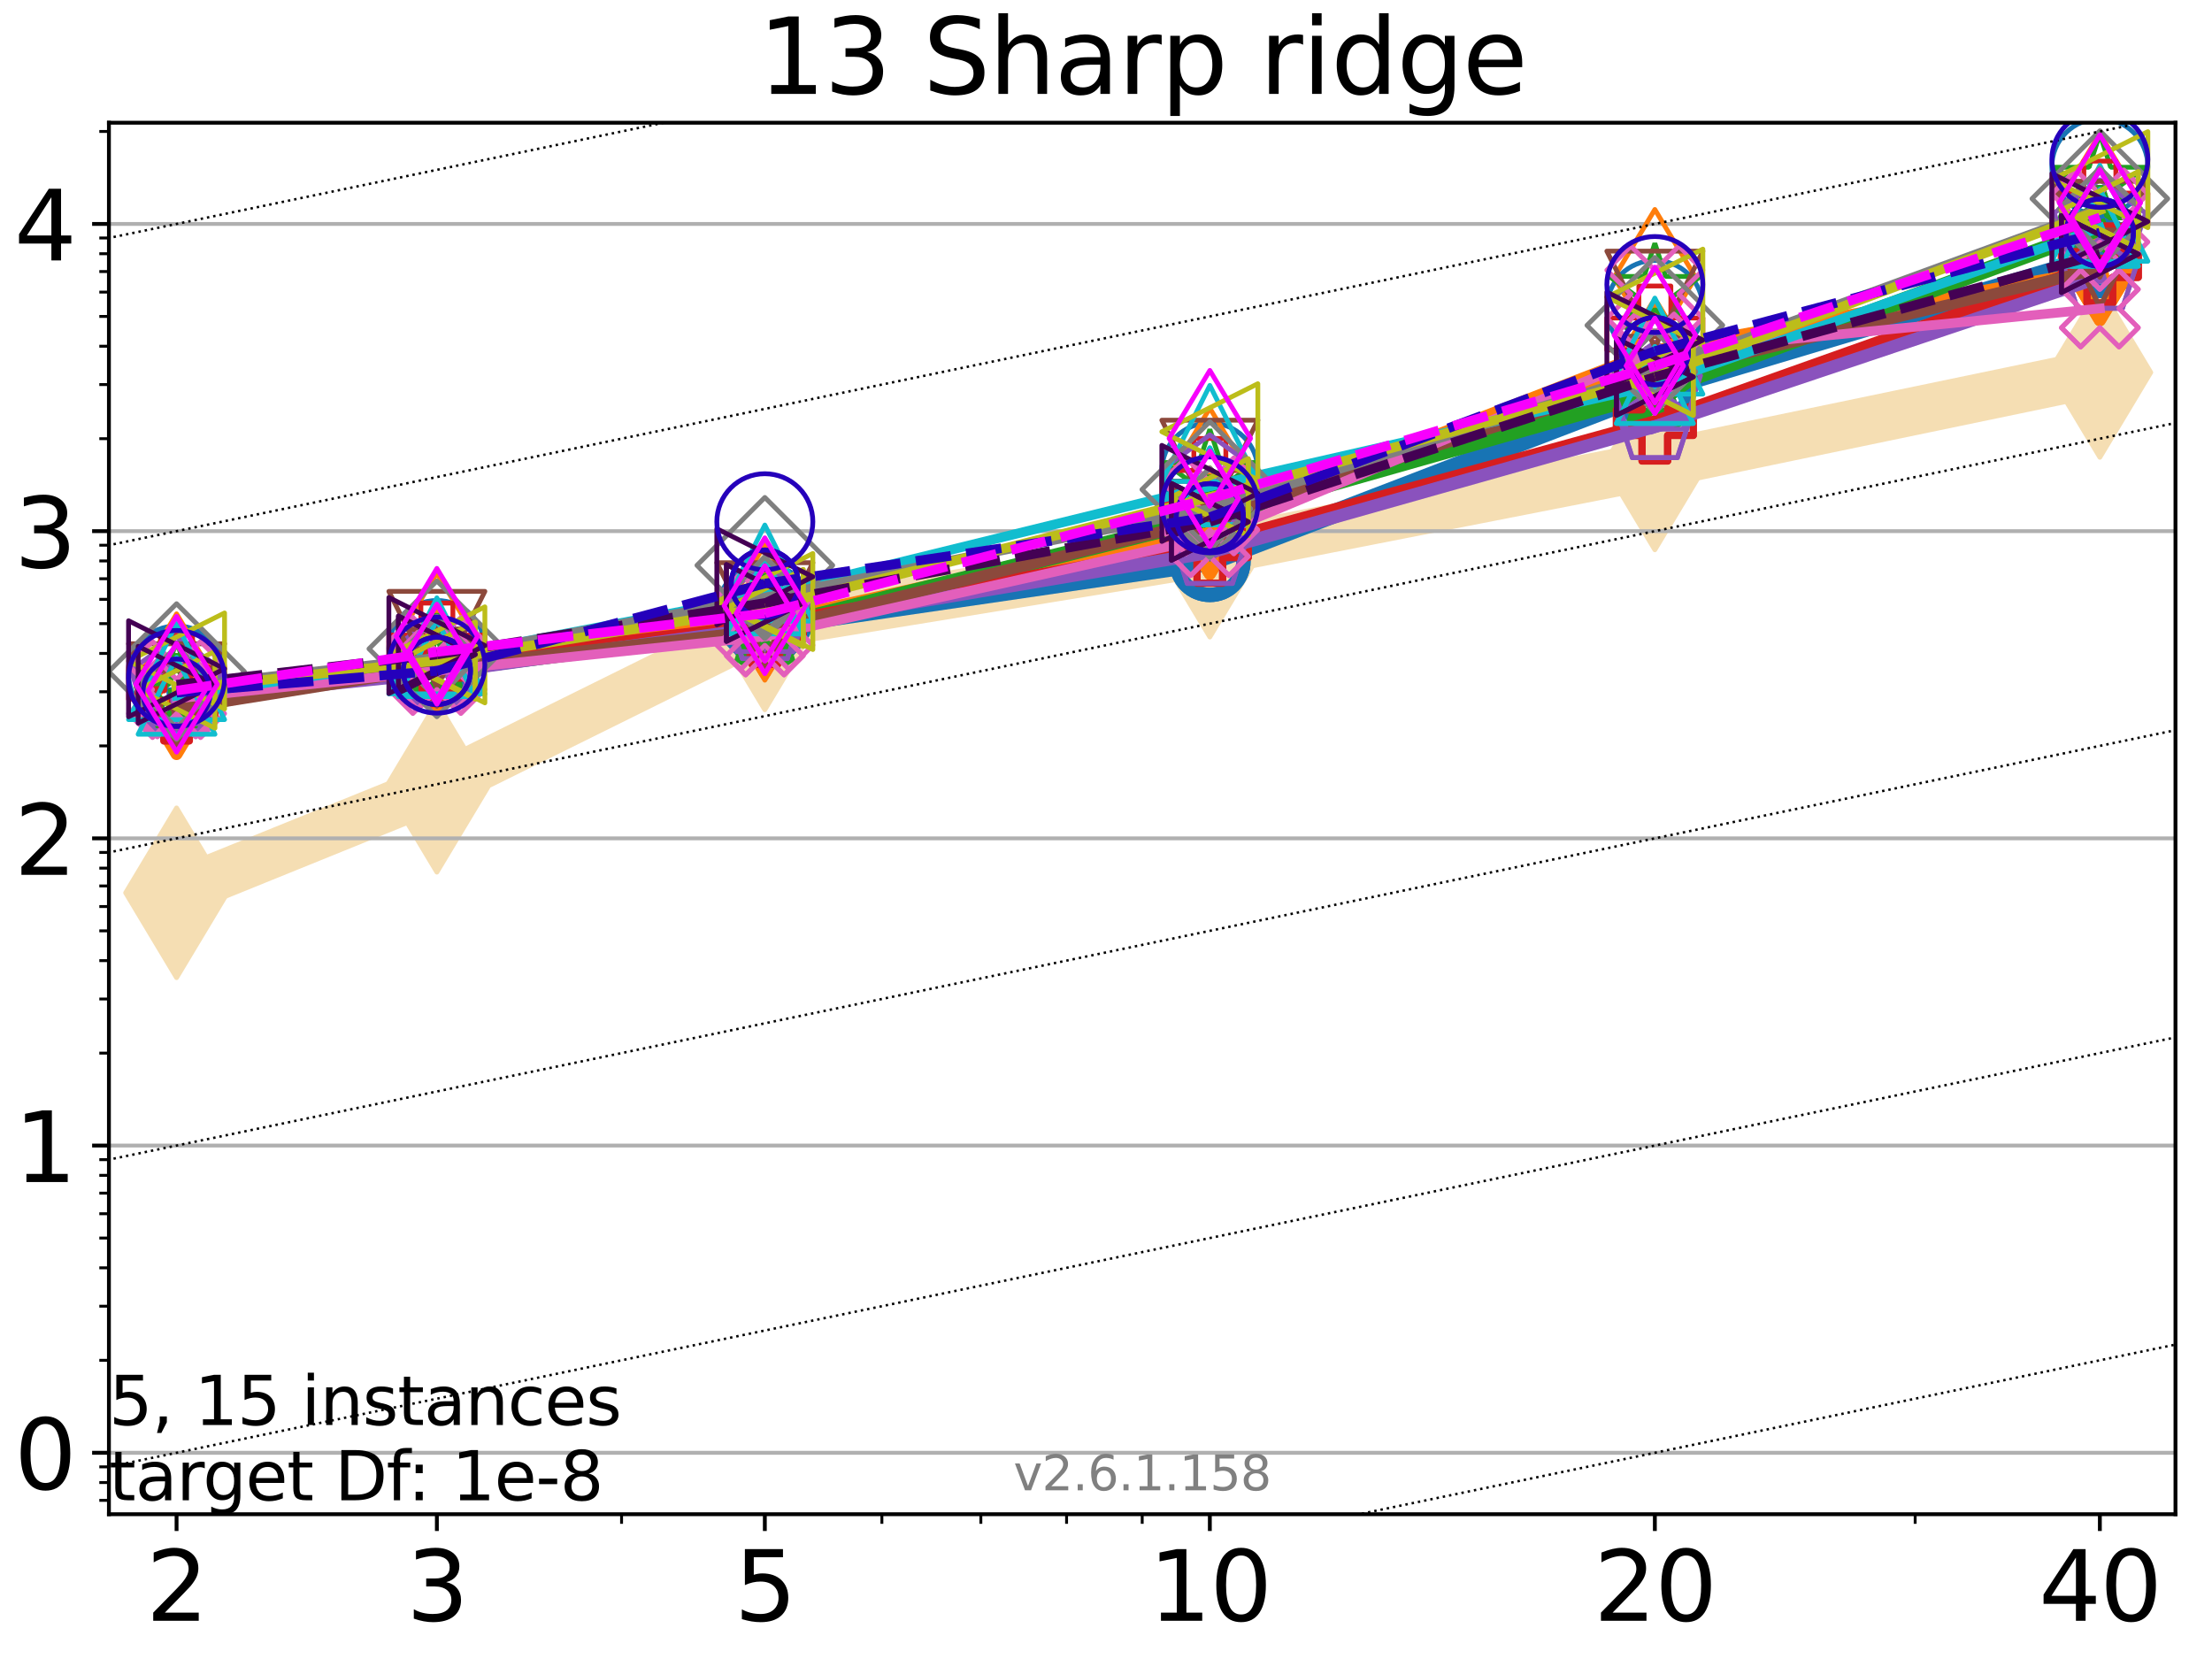 <?xml version="1.0" encoding="utf-8" standalone="no"?>
<!DOCTYPE svg PUBLIC "-//W3C//DTD SVG 1.1//EN"
  "http://www.w3.org/Graphics/SVG/1.1/DTD/svg11.dtd">
<svg xmlns:xlink="http://www.w3.org/1999/xlink" width="460.8pt" height="345.6pt" viewBox="0 0 460.8 345.6" xmlns="http://www.w3.org/2000/svg" version="1.1">
 <defs>
  <style type="text/css">*{stroke-linejoin: round; stroke-linecap: butt}</style>
 </defs>
 <g id="figure_1">
  <g id="patch_1">
   <path d="M 0 345.6 
L 460.8 345.6 
L 460.8 0 
L 0 0 
z
" style="fill: #ffffff"/>
  </g>
  <g id="axes_1">
   <g id="patch_2">
    <path d="M 22.69 315.44 
L 453.192 315.44 
L 453.192 25.56 
L 22.69 25.56 
z
" style="fill: #ffffff"/>
   </g>
   <g id="line2d_1">
    <path d="M 36.781 185.985 
L 91.009 164.002 
L 159.329 130.183 
L 252.032 115.026 
L 344.736 96.853 
L 437.439 77.584 
" clip-path="url(#p1656fb717c)" style="fill: none; stroke: #f5deb3; stroke-width: 10; stroke-linecap: square"/>
    <defs>
     <path id="m0670838e93" d="M -0 17.678 
L 10.607 0 
L 0 -17.678 
L -10.607 -0 
z
" style="stroke: #f5deb3; stroke-linejoin: miter"/>
    </defs>
    <g clip-path="url(#p1656fb717c)">
     <use xlink:href="#m0670838e93" x="36.781" y="185.985" style="fill: #f5deb3; stroke: #f5deb3; stroke-linejoin: miter"/>
     <use xlink:href="#m0670838e93" x="91.009" y="164.002" style="fill: #f5deb3; stroke: #f5deb3; stroke-linejoin: miter"/>
     <use xlink:href="#m0670838e93" x="159.329" y="130.183" style="fill: #f5deb3; stroke: #f5deb3; stroke-linejoin: miter"/>
     <use xlink:href="#m0670838e93" x="252.032" y="115.026" style="fill: #f5deb3; stroke: #f5deb3; stroke-linejoin: miter"/>
     <use xlink:href="#m0670838e93" x="344.736" y="96.853" style="fill: #f5deb3; stroke: #f5deb3; stroke-linejoin: miter"/>
     <use xlink:href="#m0670838e93" x="437.439" y="77.584" style="fill: #f5deb3; stroke: #f5deb3; stroke-linejoin: miter"/>
    </g>
   </g>
   <g id="matplotlib.axis_1">
    <g id="xtick_1">
     <g id="line2d_2">
      <defs>
       <path id="mfcfa6d1470" d="M 0 0 
L 0 3.5 
" style="stroke: #000000; stroke-width: 0.8"/>
      </defs>
      <g>
       <use xlink:href="#mfcfa6d1470" x="36.781" y="315.44" style="stroke: #000000; stroke-width: 0.8"/>
      </g>
     </g>
     <g id="text_1">
      <!-- 2 -->
      <g transform="translate(30.419 337.637)scale(0.2 -0.2)">
       <defs>
        <path id="DejaVuSans-32" d="M 1228 531 
L 3431 531 
L 3431 0 
L 469 0 
L 469 531 
Q 828 903 1448 1529 
Q 2069 2156 2228 2338 
Q 2531 2678 2651 2914 
Q 2772 3150 2772 3378 
Q 2772 3750 2511 3984 
Q 2250 4219 1831 4219 
Q 1534 4219 1204 4116 
Q 875 4013 500 3803 
L 500 4441 
Q 881 4594 1212 4672 
Q 1544 4750 1819 4750 
Q 2544 4750 2975 4387 
Q 3406 4025 3406 3419 
Q 3406 3131 3298 2873 
Q 3191 2616 2906 2266 
Q 2828 2175 2409 1742 
Q 1991 1309 1228 531 
z
" transform="scale(0.016)"/>
       </defs>
       <use xlink:href="#DejaVuSans-32"/>
      </g>
     </g>
    </g>
    <g id="xtick_2">
     <g id="line2d_3">
      <g>
       <use xlink:href="#mfcfa6d1470" x="91.009" y="315.44" style="stroke: #000000; stroke-width: 0.8"/>
      </g>
     </g>
     <g id="text_2">
      <!-- 3 -->
      <g transform="translate(84.647 337.637)scale(0.2 -0.2)">
       <defs>
        <path id="DejaVuSans-33" d="M 2597 2516 
Q 3050 2419 3304 2112 
Q 3559 1806 3559 1356 
Q 3559 666 3084 287 
Q 2609 -91 1734 -91 
Q 1441 -91 1130 -33 
Q 819 25 488 141 
L 488 750 
Q 750 597 1062 519 
Q 1375 441 1716 441 
Q 2309 441 2620 675 
Q 2931 909 2931 1356 
Q 2931 1769 2642 2001 
Q 2353 2234 1838 2234 
L 1294 2234 
L 1294 2753 
L 1863 2753 
Q 2328 2753 2575 2939 
Q 2822 3125 2822 3475 
Q 2822 3834 2567 4026 
Q 2313 4219 1838 4219 
Q 1578 4219 1281 4162 
Q 984 4106 628 3988 
L 628 4550 
Q 988 4650 1302 4700 
Q 1616 4750 1894 4750 
Q 2613 4750 3031 4423 
Q 3450 4097 3450 3541 
Q 3450 3153 3228 2886 
Q 3006 2619 2597 2516 
z
" transform="scale(0.016)"/>
       </defs>
       <use xlink:href="#DejaVuSans-33"/>
      </g>
     </g>
    </g>
    <g id="xtick_3">
     <g id="line2d_4">
      <g>
       <use xlink:href="#mfcfa6d1470" x="159.329" y="315.44" style="stroke: #000000; stroke-width: 0.8"/>
      </g>
     </g>
     <g id="text_3">
      <!-- 5 -->
      <g transform="translate(152.966 337.637)scale(0.2 -0.2)">
       <defs>
        <path id="DejaVuSans-35" d="M 691 4666 
L 3169 4666 
L 3169 4134 
L 1269 4134 
L 1269 2991 
Q 1406 3038 1543 3061 
Q 1681 3084 1819 3084 
Q 2600 3084 3056 2656 
Q 3513 2228 3513 1497 
Q 3513 744 3044 326 
Q 2575 -91 1722 -91 
Q 1428 -91 1123 -41 
Q 819 9 494 109 
L 494 744 
Q 775 591 1075 516 
Q 1375 441 1709 441 
Q 2250 441 2565 725 
Q 2881 1009 2881 1497 
Q 2881 1984 2565 2268 
Q 2250 2553 1709 2553 
Q 1456 2553 1204 2497 
Q 953 2441 691 2322 
L 691 4666 
z
" transform="scale(0.016)"/>
       </defs>
       <use xlink:href="#DejaVuSans-35"/>
      </g>
     </g>
    </g>
    <g id="xtick_4">
     <g id="line2d_5">
      <g>
       <use xlink:href="#mfcfa6d1470" x="252.032" y="315.44" style="stroke: #000000; stroke-width: 0.8"/>
      </g>
     </g>
     <g id="text_4">
      <!-- 10 -->
      <g transform="translate(239.307 337.637)scale(0.2 -0.2)">
       <defs>
        <path id="DejaVuSans-31" d="M 794 531 
L 1825 531 
L 1825 4091 
L 703 3866 
L 703 4441 
L 1819 4666 
L 2450 4666 
L 2450 531 
L 3481 531 
L 3481 0 
L 794 0 
L 794 531 
z
" transform="scale(0.016)"/>
        <path id="DejaVuSans-30" d="M 2034 4250 
Q 1547 4250 1301 3770 
Q 1056 3291 1056 2328 
Q 1056 1369 1301 889 
Q 1547 409 2034 409 
Q 2525 409 2770 889 
Q 3016 1369 3016 2328 
Q 3016 3291 2770 3770 
Q 2525 4250 2034 4250 
z
M 2034 4750 
Q 2819 4750 3233 4129 
Q 3647 3509 3647 2328 
Q 3647 1150 3233 529 
Q 2819 -91 2034 -91 
Q 1250 -91 836 529 
Q 422 1150 422 2328 
Q 422 3509 836 4129 
Q 1250 4750 2034 4750 
z
" transform="scale(0.016)"/>
       </defs>
       <use xlink:href="#DejaVuSans-31"/>
       <use xlink:href="#DejaVuSans-30" x="63.623"/>
      </g>
     </g>
    </g>
    <g id="xtick_5">
     <g id="line2d_6">
      <g>
       <use xlink:href="#mfcfa6d1470" x="344.736" y="315.44" style="stroke: #000000; stroke-width: 0.8"/>
      </g>
     </g>
     <g id="text_5">
      <!-- 20 -->
      <g transform="translate(332.011 337.637)scale(0.2 -0.2)">
       <use xlink:href="#DejaVuSans-32"/>
       <use xlink:href="#DejaVuSans-30" x="63.623"/>
      </g>
     </g>
    </g>
    <g id="xtick_6">
     <g id="line2d_7">
      <g>
       <use xlink:href="#mfcfa6d1470" x="437.439" y="315.44" style="stroke: #000000; stroke-width: 0.8"/>
      </g>
     </g>
     <g id="text_6">
      <!-- 40 -->
      <g transform="translate(424.714 337.637)scale(0.2 -0.2)">
       <defs>
        <path id="DejaVuSans-34" d="M 2419 4116 
L 825 1625 
L 2419 1625 
L 2419 4116 
z
M 2253 4666 
L 3047 4666 
L 3047 1625 
L 3713 1625 
L 3713 1100 
L 3047 1100 
L 3047 0 
L 2419 0 
L 2419 1100 
L 313 1100 
L 313 1709 
L 2253 4666 
z
" transform="scale(0.016)"/>
       </defs>
       <use xlink:href="#DejaVuSans-34"/>
       <use xlink:href="#DejaVuSans-30" x="63.623"/>
      </g>
     </g>
    </g>
    <g id="xtick_7">
     <g id="line2d_8">
      <defs>
       <path id="m5c4f38604e" d="M 0 0 
L 0 2 
" style="stroke: #000000; stroke-width: 0.6"/>
      </defs>
      <g>
       <use xlink:href="#m5c4f38604e" x="129.485" y="315.44" style="stroke: #000000; stroke-width: 0.6"/>
      </g>
     </g>
    </g>
    <g id="xtick_8">
     <g id="line2d_9">
      <g>
       <use xlink:href="#m5c4f38604e" x="183.713" y="315.44" style="stroke: #000000; stroke-width: 0.6"/>
      </g>
     </g>
    </g>
    <g id="xtick_9">
     <g id="line2d_10">
      <g>
       <use xlink:href="#m5c4f38604e" x="204.329" y="315.44" style="stroke: #000000; stroke-width: 0.6"/>
      </g>
     </g>
    </g>
    <g id="xtick_10">
     <g id="line2d_11">
      <g>
       <use xlink:href="#m5c4f38604e" x="222.188" y="315.44" style="stroke: #000000; stroke-width: 0.6"/>
      </g>
     </g>
    </g>
    <g id="xtick_11">
     <g id="line2d_12">
      <g>
       <use xlink:href="#m5c4f38604e" x="237.941" y="315.44" style="stroke: #000000; stroke-width: 0.6"/>
      </g>
     </g>
    </g>
    <g id="xtick_12">
     <g id="line2d_13">
      <g>
       <use xlink:href="#m5c4f38604e" x="398.964" y="315.44" style="stroke: #000000; stroke-width: 0.6"/>
      </g>
     </g>
    </g>
   </g>
   <g id="matplotlib.axis_2">
    <g id="ytick_1">
     <g id="line2d_14">
      <path d="M 22.69 302.641 
L 453.192 302.641 
" clip-path="url(#p1656fb717c)" style="fill: none; stroke: #b0b0b0; stroke-width: 0.8; stroke-linecap: square"/>
     </g>
     <g id="line2d_15">
      <defs>
       <path id="m276fcfce12" d="M 0 0 
L -3.5 0 
" style="stroke: #000000; stroke-width: 0.8"/>
      </defs>
      <g>
       <use xlink:href="#m276fcfce12" x="22.69" y="302.641" style="stroke: #000000; stroke-width: 0.8"/>
      </g>
     </g>
     <g id="text_7">
      <!-- 0 -->
      <g transform="translate(2.965 310.239)scale(0.2 -0.2)">
       <use xlink:href="#DejaVuSans-30"/>
      </g>
     </g>
    </g>
    <g id="ytick_2">
     <g id="line2d_16">
      <path d="M 22.69 238.644 
L 453.192 238.644 
" clip-path="url(#p1656fb717c)" style="fill: none; stroke: #b0b0b0; stroke-width: 0.8; stroke-linecap: square"/>
     </g>
     <g id="line2d_17">
      <g>
       <use xlink:href="#m276fcfce12" x="22.69" y="238.644" style="stroke: #000000; stroke-width: 0.8"/>
      </g>
     </g>
     <g id="text_8">
      <!-- 1 -->
      <g transform="translate(2.965 246.242)scale(0.2 -0.2)">
       <use xlink:href="#DejaVuSans-31"/>
      </g>
     </g>
    </g>
    <g id="ytick_3">
     <g id="line2d_18">
      <path d="M 22.69 174.647 
L 453.192 174.647 
" clip-path="url(#p1656fb717c)" style="fill: none; stroke: #b0b0b0; stroke-width: 0.8; stroke-linecap: square"/>
     </g>
     <g id="line2d_19">
      <g>
       <use xlink:href="#m276fcfce12" x="22.69" y="174.647" style="stroke: #000000; stroke-width: 0.8"/>
      </g>
     </g>
     <g id="text_9">
      <!-- 2 -->
      <g transform="translate(2.965 182.245)scale(0.2 -0.2)">
       <use xlink:href="#DejaVuSans-32"/>
      </g>
     </g>
    </g>
    <g id="ytick_4">
     <g id="line2d_20">
      <path d="M 22.69 110.65 
L 453.192 110.65 
" clip-path="url(#p1656fb717c)" style="fill: none; stroke: #b0b0b0; stroke-width: 0.8; stroke-linecap: square"/>
     </g>
     <g id="line2d_21">
      <g>
       <use xlink:href="#m276fcfce12" x="22.69" y="110.65" style="stroke: #000000; stroke-width: 0.8"/>
      </g>
     </g>
     <g id="text_10">
      <!-- 3 -->
      <g transform="translate(2.965 118.248)scale(0.2 -0.2)">
       <use xlink:href="#DejaVuSans-33"/>
      </g>
     </g>
    </g>
    <g id="ytick_5">
     <g id="line2d_22">
      <path d="M 22.69 46.653 
L 453.192 46.653 
" clip-path="url(#p1656fb717c)" style="fill: none; stroke: #b0b0b0; stroke-width: 0.8; stroke-linecap: square"/>
     </g>
     <g id="line2d_23">
      <g>
       <use xlink:href="#m276fcfce12" x="22.69" y="46.653" style="stroke: #000000; stroke-width: 0.8"/>
      </g>
     </g>
     <g id="text_11">
      <!-- 4 -->
      <g transform="translate(2.965 54.251)scale(0.2 -0.2)">
       <use xlink:href="#DejaVuSans-34"/>
      </g>
     </g>
    </g>
    <g id="ytick_6">
     <g id="line2d_24">
      <defs>
       <path id="mf2c525312b" d="M 0 0 
L -2 0 
" style="stroke: #000000; stroke-width: 0.6"/>
      </defs>
      <g>
       <use xlink:href="#mf2c525312b" x="22.69" y="312.554" style="stroke: #000000; stroke-width: 0.6"/>
      </g>
     </g>
    </g>
    <g id="ytick_7">
     <g id="line2d_25">
      <g>
       <use xlink:href="#mf2c525312b" x="22.69" y="308.843" style="stroke: #000000; stroke-width: 0.6"/>
      </g>
     </g>
    </g>
    <g id="ytick_8">
     <g id="line2d_26">
      <g>
       <use xlink:href="#mf2c525312b" x="22.69" y="305.569" style="stroke: #000000; stroke-width: 0.6"/>
      </g>
     </g>
    </g>
    <g id="ytick_9">
     <g id="line2d_27">
      <g>
       <use xlink:href="#mf2c525312b" x="22.69" y="283.376" style="stroke: #000000; stroke-width: 0.6"/>
      </g>
     </g>
    </g>
    <g id="ytick_10">
     <g id="line2d_28">
      <g>
       <use xlink:href="#mf2c525312b" x="22.69" y="272.106" style="stroke: #000000; stroke-width: 0.6"/>
      </g>
     </g>
    </g>
    <g id="ytick_11">
     <g id="line2d_29">
      <g>
       <use xlink:href="#mf2c525312b" x="22.69" y="264.111" style="stroke: #000000; stroke-width: 0.6"/>
      </g>
     </g>
    </g>
    <g id="ytick_12">
     <g id="line2d_30">
      <g>
       <use xlink:href="#mf2c525312b" x="22.69" y="257.909" style="stroke: #000000; stroke-width: 0.6"/>
      </g>
     </g>
    </g>
    <g id="ytick_13">
     <g id="line2d_31">
      <g>
       <use xlink:href="#mf2c525312b" x="22.69" y="252.841" style="stroke: #000000; stroke-width: 0.6"/>
      </g>
     </g>
    </g>
    <g id="ytick_14">
     <g id="line2d_32">
      <g>
       <use xlink:href="#mf2c525312b" x="22.69" y="248.557" style="stroke: #000000; stroke-width: 0.6"/>
      </g>
     </g>
    </g>
    <g id="ytick_15">
     <g id="line2d_33">
      <g>
       <use xlink:href="#mf2c525312b" x="22.69" y="244.846" style="stroke: #000000; stroke-width: 0.6"/>
      </g>
     </g>
    </g>
    <g id="ytick_16">
     <g id="line2d_34">
      <g>
       <use xlink:href="#mf2c525312b" x="22.69" y="241.572" style="stroke: #000000; stroke-width: 0.6"/>
      </g>
     </g>
    </g>
    <g id="ytick_17">
     <g id="line2d_35">
      <g>
       <use xlink:href="#mf2c525312b" x="22.69" y="219.379" style="stroke: #000000; stroke-width: 0.6"/>
      </g>
     </g>
    </g>
    <g id="ytick_18">
     <g id="line2d_36">
      <g>
       <use xlink:href="#mf2c525312b" x="22.69" y="208.109" style="stroke: #000000; stroke-width: 0.6"/>
      </g>
     </g>
    </g>
    <g id="ytick_19">
     <g id="line2d_37">
      <g>
       <use xlink:href="#mf2c525312b" x="22.69" y="200.114" style="stroke: #000000; stroke-width: 0.6"/>
      </g>
     </g>
    </g>
    <g id="ytick_20">
     <g id="line2d_38">
      <g>
       <use xlink:href="#mf2c525312b" x="22.69" y="193.912" style="stroke: #000000; stroke-width: 0.6"/>
      </g>
     </g>
    </g>
    <g id="ytick_21">
     <g id="line2d_39">
      <g>
       <use xlink:href="#mf2c525312b" x="22.69" y="188.844" style="stroke: #000000; stroke-width: 0.6"/>
      </g>
     </g>
    </g>
    <g id="ytick_22">
     <g id="line2d_40">
      <g>
       <use xlink:href="#mf2c525312b" x="22.69" y="184.56" style="stroke: #000000; stroke-width: 0.6"/>
      </g>
     </g>
    </g>
    <g id="ytick_23">
     <g id="line2d_41">
      <g>
       <use xlink:href="#mf2c525312b" x="22.69" y="180.849" style="stroke: #000000; stroke-width: 0.6"/>
      </g>
     </g>
    </g>
    <g id="ytick_24">
     <g id="line2d_42">
      <g>
       <use xlink:href="#mf2c525312b" x="22.69" y="177.575" style="stroke: #000000; stroke-width: 0.6"/>
      </g>
     </g>
    </g>
    <g id="ytick_25">
     <g id="line2d_43">
      <g>
       <use xlink:href="#mf2c525312b" x="22.69" y="155.382" style="stroke: #000000; stroke-width: 0.6"/>
      </g>
     </g>
    </g>
    <g id="ytick_26">
     <g id="line2d_44">
      <g>
       <use xlink:href="#mf2c525312b" x="22.69" y="144.112" style="stroke: #000000; stroke-width: 0.6"/>
      </g>
     </g>
    </g>
    <g id="ytick_27">
     <g id="line2d_45">
      <g>
       <use xlink:href="#mf2c525312b" x="22.69" y="136.117" style="stroke: #000000; stroke-width: 0.6"/>
      </g>
     </g>
    </g>
    <g id="ytick_28">
     <g id="line2d_46">
      <g>
       <use xlink:href="#mf2c525312b" x="22.69" y="129.915" style="stroke: #000000; stroke-width: 0.6"/>
      </g>
     </g>
    </g>
    <g id="ytick_29">
     <g id="line2d_47">
      <g>
       <use xlink:href="#mf2c525312b" x="22.69" y="124.847" style="stroke: #000000; stroke-width: 0.6"/>
      </g>
     </g>
    </g>
    <g id="ytick_30">
     <g id="line2d_48">
      <g>
       <use xlink:href="#mf2c525312b" x="22.69" y="120.563" style="stroke: #000000; stroke-width: 0.6"/>
      </g>
     </g>
    </g>
    <g id="ytick_31">
     <g id="line2d_49">
      <g>
       <use xlink:href="#mf2c525312b" x="22.69" y="116.852" style="stroke: #000000; stroke-width: 0.6"/>
      </g>
     </g>
    </g>
    <g id="ytick_32">
     <g id="line2d_50">
      <g>
       <use xlink:href="#mf2c525312b" x="22.69" y="113.578" style="stroke: #000000; stroke-width: 0.6"/>
      </g>
     </g>
    </g>
    <g id="ytick_33">
     <g id="line2d_51">
      <g>
       <use xlink:href="#mf2c525312b" x="22.69" y="91.385" style="stroke: #000000; stroke-width: 0.6"/>
      </g>
     </g>
    </g>
    <g id="ytick_34">
     <g id="line2d_52">
      <g>
       <use xlink:href="#mf2c525312b" x="22.69" y="80.115" style="stroke: #000000; stroke-width: 0.6"/>
      </g>
     </g>
    </g>
    <g id="ytick_35">
     <g id="line2d_53">
      <g>
       <use xlink:href="#mf2c525312b" x="22.69" y="72.12" style="stroke: #000000; stroke-width: 0.6"/>
      </g>
     </g>
    </g>
    <g id="ytick_36">
     <g id="line2d_54">
      <g>
       <use xlink:href="#mf2c525312b" x="22.69" y="65.918" style="stroke: #000000; stroke-width: 0.6"/>
      </g>
     </g>
    </g>
    <g id="ytick_37">
     <g id="line2d_55">
      <g>
       <use xlink:href="#mf2c525312b" x="22.69" y="60.85" style="stroke: #000000; stroke-width: 0.6"/>
      </g>
     </g>
    </g>
    <g id="ytick_38">
     <g id="line2d_56">
      <g>
       <use xlink:href="#mf2c525312b" x="22.69" y="56.566" style="stroke: #000000; stroke-width: 0.6"/>
      </g>
     </g>
    </g>
    <g id="ytick_39">
     <g id="line2d_57">
      <g>
       <use xlink:href="#mf2c525312b" x="22.69" y="52.855" style="stroke: #000000; stroke-width: 0.6"/>
      </g>
     </g>
    </g>
    <g id="ytick_40">
     <g id="line2d_58">
      <g>
       <use xlink:href="#mf2c525312b" x="22.69" y="49.581" style="stroke: #000000; stroke-width: 0.6"/>
      </g>
     </g>
    </g>
    <g id="ytick_41">
     <g id="line2d_59">
      <g>
       <use xlink:href="#mf2c525312b" x="22.69" y="27.388" style="stroke: #000000; stroke-width: 0.6"/>
      </g>
     </g>
    </g>
   </g>
   <g id="line2d_60">
    <path d="M 36.781 145.051 
L 91.009 138.807 
" clip-path="url(#p1656fb717c)" style="fill: none; stroke: #1874b4; stroke-width: 4; stroke-linecap: square"/>
    <defs>
     <path id="m490d8c42f5" d="M 0 7 
C 1.856 7 3.637 6.262 4.95 4.95 
C 6.262 3.637 7 1.856 7 0 
C 7 -1.856 6.262 -3.637 4.95 -4.95 
C 3.637 -6.262 1.856 -7 0 -7 
C -1.856 -7 -3.637 -6.262 -4.95 -4.95 
C -6.262 -3.637 -7 -1.856 -7 0 
C -7 1.856 -6.262 3.637 -4.95 4.95 
C -3.637 6.262 -1.856 7 0 7 
z
" style="stroke: #1874b4; stroke-width: 3"/>
    </defs>
    <g clip-path="url(#p1656fb717c)">
     <use xlink:href="#m490d8c42f5" x="36.781" y="145.051" style="fill-opacity: 0; stroke: #1874b4; stroke-width: 3"/>
     <use xlink:href="#m490d8c42f5" x="91.009" y="138.807" style="fill-opacity: 0; stroke: #1874b4; stroke-width: 3"/>
    </g>
   </g>
   <g id="line2d_61">
    <path d="M 91.009 138.807 
L 159.329 130.474 
" clip-path="url(#p1656fb717c)" style="fill: none; stroke: #1874b4; stroke-width: 4; stroke-linecap: square"/>
    <g clip-path="url(#p1656fb717c)">
     <use xlink:href="#m490d8c42f5" x="91.009" y="138.807" style="fill-opacity: 0; stroke: #1874b4; stroke-width: 3"/>
     <use xlink:href="#m490d8c42f5" x="159.329" y="130.474" style="fill-opacity: 0; stroke: #1874b4; stroke-width: 3"/>
    </g>
   </g>
   <g id="line2d_62">
    <path d="M 159.329 130.474 
L 252.032 116.934 
" clip-path="url(#p1656fb717c)" style="fill: none; stroke: #1874b4; stroke-width: 4; stroke-linecap: square"/>
    <g clip-path="url(#p1656fb717c)">
     <use xlink:href="#m490d8c42f5" x="159.329" y="130.474" style="fill-opacity: 0; stroke: #1874b4; stroke-width: 3"/>
     <use xlink:href="#m490d8c42f5" x="252.032" y="116.934" style="fill-opacity: 0; stroke: #1874b4; stroke-width: 3"/>
    </g>
   </g>
   <g id="line2d_63">
    <path d="M 252.032 116.934 
L 344.736 81.334 
" clip-path="url(#p1656fb717c)" style="fill: none; stroke: #1874b4; stroke-width: 4; stroke-linecap: square"/>
    <g clip-path="url(#p1656fb717c)">
     <use xlink:href="#m490d8c42f5" x="252.032" y="116.934" style="fill-opacity: 0; stroke: #1874b4; stroke-width: 3"/>
     <use xlink:href="#m490d8c42f5" x="344.736" y="81.334" style="fill-opacity: 0; stroke: #1874b4; stroke-width: 3"/>
    </g>
   </g>
   <g id="line2d_64">
    <path d="M 344.736 81.334 
L 437.439 53.597 
" clip-path="url(#p1656fb717c)" style="fill: none; stroke: #1874b4; stroke-width: 4; stroke-linecap: square"/>
    <g clip-path="url(#p1656fb717c)">
     <use xlink:href="#m490d8c42f5" x="344.736" y="81.334" style="fill-opacity: 0; stroke: #1874b4; stroke-width: 3"/>
     <use xlink:href="#m490d8c42f5" x="437.439" y="53.597" style="fill-opacity: 0; stroke: #1874b4; stroke-width: 3"/>
    </g>
   </g>
   <g id="line2d_65">
    <path d="M 437.439 53.597 
" clip-path="url(#p1656fb717c)" style="fill: none; stroke: #1874b4; stroke-width: 4; stroke-linecap: square"/>
    <g clip-path="url(#p1656fb717c)">
     <use xlink:href="#m490d8c42f5" x="437.439" y="53.597" style="fill-opacity: 0; stroke: #1874b4; stroke-width: 3"/>
    </g>
   </g>
   <g id="line2d_66"/>
   <g id="line2d_67">
    <defs>
     <path id="m4e03017864" d="M 0 10 
C 2.652 10 5.196 8.946 7.071 7.071 
C 8.946 5.196 10 2.652 10 0 
C 10 -2.652 8.946 -5.196 7.071 -7.071 
C 5.196 -8.946 2.652 -10 0 -10 
C -2.652 -10 -5.196 -8.946 -7.071 -7.071 
C -8.946 -5.196 -10 -2.652 -10 0 
C -10 2.652 -8.946 5.196 -7.071 7.071 
C -5.196 8.946 -2.652 10 0 10 
z
" style="stroke: #1874b4"/>
    </defs>
    <g clip-path="url(#p1656fb717c)">
     <use xlink:href="#m4e03017864" x="36.781" y="140.389" style="fill-opacity: 0; stroke: #1874b4"/>
     <use xlink:href="#m4e03017864" x="91.009" y="135.093" style="fill-opacity: 0; stroke: #1874b4"/>
     <use xlink:href="#m4e03017864" x="159.329" y="127.591" style="fill-opacity: 0; stroke: #1874b4"/>
     <use xlink:href="#m4e03017864" x="252.032" y="98.102" style="fill-opacity: 0; stroke: #1874b4"/>
     <use xlink:href="#m4e03017864" x="344.736" y="64.254" style="fill-opacity: 0; stroke: #1874b4"/>
     <use xlink:href="#m4e03017864" x="437.439" y="34.72" style="fill-opacity: 0; stroke: #1874b4"/>
    </g>
   </g>
   <g id="line2d_68">
    <path d="M 36.781 147.185 
L 91.009 137.44 
" clip-path="url(#p1656fb717c)" style="fill: none; stroke: #ff7d0b; stroke-width: 3.667; stroke-linecap: square"/>
    <defs>
     <path id="m174618fde8" d="M -0 9.899 
L 5.94 0 
L 0 -9.899 
L -5.94 -0 
z
" style="stroke: #ff7d0b; stroke-width: 2.5; stroke-linejoin: miter"/>
    </defs>
    <g clip-path="url(#p1656fb717c)">
     <use xlink:href="#m174618fde8" x="36.781" y="147.185" style="fill-opacity: 0; stroke: #ff7d0b; stroke-width: 2.5; stroke-linejoin: miter"/>
     <use xlink:href="#m174618fde8" x="91.009" y="137.44" style="fill-opacity: 0; stroke: #ff7d0b; stroke-width: 2.5; stroke-linejoin: miter"/>
    </g>
   </g>
   <g id="line2d_69">
    <path d="M 91.009 137.44 
L 159.329 130.228 
" clip-path="url(#p1656fb717c)" style="fill: none; stroke: #ff7d0b; stroke-width: 3.667; stroke-linecap: square"/>
    <g clip-path="url(#p1656fb717c)">
     <use xlink:href="#m174618fde8" x="91.009" y="137.44" style="fill-opacity: 0; stroke: #ff7d0b; stroke-width: 2.5; stroke-linejoin: miter"/>
     <use xlink:href="#m174618fde8" x="159.329" y="130.228" style="fill-opacity: 0; stroke: #ff7d0b; stroke-width: 2.5; stroke-linejoin: miter"/>
    </g>
   </g>
   <g id="line2d_70">
    <path d="M 159.329 130.228 
L 252.032 109.671 
" clip-path="url(#p1656fb717c)" style="fill: none; stroke: #ff7d0b; stroke-width: 3.667; stroke-linecap: square"/>
    <g clip-path="url(#p1656fb717c)">
     <use xlink:href="#m174618fde8" x="159.329" y="130.228" style="fill-opacity: 0; stroke: #ff7d0b; stroke-width: 2.5; stroke-linejoin: miter"/>
     <use xlink:href="#m174618fde8" x="252.032" y="109.671" style="fill-opacity: 0; stroke: #ff7d0b; stroke-width: 2.5; stroke-linejoin: miter"/>
    </g>
   </g>
   <g id="line2d_71">
    <path d="M 252.032 109.671 
L 344.736 73.616 
" clip-path="url(#p1656fb717c)" style="fill: none; stroke: #ff7d0b; stroke-width: 3.667; stroke-linecap: square"/>
    <g clip-path="url(#p1656fb717c)">
     <use xlink:href="#m174618fde8" x="252.032" y="109.671" style="fill-opacity: 0; stroke: #ff7d0b; stroke-width: 2.5; stroke-linejoin: miter"/>
     <use xlink:href="#m174618fde8" x="344.736" y="73.616" style="fill-opacity: 0; stroke: #ff7d0b; stroke-width: 2.5; stroke-linejoin: miter"/>
    </g>
   </g>
   <g id="line2d_72">
    <path d="M 344.736 73.616 
L 437.439 56.82 
" clip-path="url(#p1656fb717c)" style="fill: none; stroke: #ff7d0b; stroke-width: 3.667; stroke-linecap: square"/>
    <g clip-path="url(#p1656fb717c)">
     <use xlink:href="#m174618fde8" x="344.736" y="73.616" style="fill-opacity: 0; stroke: #ff7d0b; stroke-width: 2.5; stroke-linejoin: miter"/>
     <use xlink:href="#m174618fde8" x="437.439" y="56.82" style="fill-opacity: 0; stroke: #ff7d0b; stroke-width: 2.5; stroke-linejoin: miter"/>
    </g>
   </g>
   <g id="line2d_73">
    <path d="M 437.439 56.82 
" clip-path="url(#p1656fb717c)" style="fill: none; stroke: #ff7d0b; stroke-width: 3.667; stroke-linecap: square"/>
    <g clip-path="url(#p1656fb717c)">
     <use xlink:href="#m174618fde8" x="437.439" y="56.82" style="fill-opacity: 0; stroke: #ff7d0b; stroke-width: 2.5; stroke-linejoin: miter"/>
    </g>
   </g>
   <g id="line2d_74"/>
   <g id="line2d_75">
    <defs>
     <path id="mc4afcd09e9" d="M -0 14.142 
L 8.485 0 
L -0 -14.142 
L -8.485 -0 
z
" style="stroke: #ff7d0b; stroke-linejoin: miter"/>
    </defs>
    <g clip-path="url(#p1656fb717c)">
     <use xlink:href="#mc4afcd09e9" x="36.781" y="142.016" style="fill-opacity: 0; stroke: #ff7d0b; stroke-linejoin: miter"/>
     <use xlink:href="#mc4afcd09e9" x="91.009" y="133.531" style="fill-opacity: 0; stroke: #ff7d0b; stroke-linejoin: miter"/>
     <use xlink:href="#mc4afcd09e9" x="159.329" y="127.55" style="fill-opacity: 0; stroke: #ff7d0b; stroke-linejoin: miter"/>
     <use xlink:href="#mc4afcd09e9" x="252.032" y="99.168" style="fill-opacity: 0; stroke: #ff7d0b; stroke-linejoin: miter"/>
     <use xlink:href="#mc4afcd09e9" x="344.736" y="57.779" style="fill-opacity: 0; stroke: #ff7d0b; stroke-linejoin: miter"/>
     <use xlink:href="#mc4afcd09e9" x="437.439" y="41.96" style="fill-opacity: 0; stroke: #ff7d0b; stroke-linejoin: miter"/>
    </g>
   </g>
   <g id="line2d_76">
    <path d="M 36.781 145.064 
L 91.009 139.564 
" clip-path="url(#p1656fb717c)" style="fill: none; stroke: #22a022; stroke-width: 3.333; stroke-linecap: square"/>
    <defs>
     <path id="m853dede37c" d="M 0 -8.7 
L -1.953 -2.688 
L -8.274 -2.688 
L -3.16 1.027 
L -5.114 7.038 
L -0 3.323 
L 5.114 7.038 
L 3.16 1.027 
L 8.274 -2.688 
L 1.953 -2.688 
z
" style="stroke: #22a022; stroke-width: 2; stroke-linejoin: bevel"/>
    </defs>
    <g clip-path="url(#p1656fb717c)">
     <use xlink:href="#m853dede37c" x="36.781" y="145.064" style="fill-opacity: 0; stroke: #22a022; stroke-width: 2; stroke-linejoin: bevel"/>
     <use xlink:href="#m853dede37c" x="91.009" y="139.564" style="fill-opacity: 0; stroke: #22a022; stroke-width: 2; stroke-linejoin: bevel"/>
    </g>
   </g>
   <g id="line2d_77">
    <path d="M 91.009 139.564 
L 159.329 130.959 
" clip-path="url(#p1656fb717c)" style="fill: none; stroke: #22a022; stroke-width: 3.333; stroke-linecap: square"/>
    <g clip-path="url(#p1656fb717c)">
     <use xlink:href="#m853dede37c" x="91.009" y="139.564" style="fill-opacity: 0; stroke: #22a022; stroke-width: 2; stroke-linejoin: bevel"/>
     <use xlink:href="#m853dede37c" x="159.329" y="130.959" style="fill-opacity: 0; stroke: #22a022; stroke-width: 2; stroke-linejoin: bevel"/>
    </g>
   </g>
   <g id="line2d_78">
    <path d="M 159.329 130.959 
L 252.032 107.921 
" clip-path="url(#p1656fb717c)" style="fill: none; stroke: #22a022; stroke-width: 3.333; stroke-linecap: square"/>
    <g clip-path="url(#p1656fb717c)">
     <use xlink:href="#m853dede37c" x="159.329" y="130.959" style="fill-opacity: 0; stroke: #22a022; stroke-width: 2; stroke-linejoin: bevel"/>
     <use xlink:href="#m853dede37c" x="252.032" y="107.921" style="fill-opacity: 0; stroke: #22a022; stroke-width: 2; stroke-linejoin: bevel"/>
    </g>
   </g>
   <g id="line2d_79">
    <path d="M 252.032 107.921 
L 344.736 81.561 
" clip-path="url(#p1656fb717c)" style="fill: none; stroke: #22a022; stroke-width: 3.333; stroke-linecap: square"/>
    <g clip-path="url(#p1656fb717c)">
     <use xlink:href="#m853dede37c" x="252.032" y="107.921" style="fill-opacity: 0; stroke: #22a022; stroke-width: 2; stroke-linejoin: bevel"/>
     <use xlink:href="#m853dede37c" x="344.736" y="81.561" style="fill-opacity: 0; stroke: #22a022; stroke-width: 2; stroke-linejoin: bevel"/>
    </g>
   </g>
   <g id="line2d_80">
    <path d="M 344.736 81.561 
L 437.439 47.555 
" clip-path="url(#p1656fb717c)" style="fill: none; stroke: #22a022; stroke-width: 3.333; stroke-linecap: square"/>
    <g clip-path="url(#p1656fb717c)">
     <use xlink:href="#m853dede37c" x="344.736" y="81.561" style="fill-opacity: 0; stroke: #22a022; stroke-width: 2; stroke-linejoin: bevel"/>
     <use xlink:href="#m853dede37c" x="437.439" y="47.555" style="fill-opacity: 0; stroke: #22a022; stroke-width: 2; stroke-linejoin: bevel"/>
    </g>
   </g>
   <g id="line2d_81">
    <path d="M 437.439 47.555 
" clip-path="url(#p1656fb717c)" style="fill: none; stroke: #22a022; stroke-width: 3.333; stroke-linecap: square"/>
    <g clip-path="url(#p1656fb717c)">
     <use xlink:href="#m853dede37c" x="437.439" y="47.555" style="fill-opacity: 0; stroke: #22a022; stroke-width: 2; stroke-linejoin: bevel"/>
    </g>
   </g>
   <g id="line2d_82"/>
   <g id="line2d_83">
    <defs>
     <path id="mc534638691" d="M 0 -10 
L -2.245 -3.09 
L -9.511 -3.09 
L -3.633 1.18 
L -5.878 8.09 
L -0 3.82 
L 5.878 8.09 
L 3.633 1.18 
L 9.511 -3.09 
L 2.245 -3.09 
z
" style="stroke: #22a022; stroke-linejoin: bevel"/>
    </defs>
    <g clip-path="url(#p1656fb717c)">
     <use xlink:href="#mc534638691" x="36.781" y="143.562" style="fill-opacity: 0; stroke: #22a022; stroke-linejoin: bevel"/>
     <use xlink:href="#mc534638691" x="91.009" y="137.861" style="fill-opacity: 0; stroke: #22a022; stroke-linejoin: bevel"/>
     <use xlink:href="#mc534638691" x="159.329" y="129.55" style="fill-opacity: 0; stroke: #22a022; stroke-linejoin: bevel"/>
     <use xlink:href="#mc534638691" x="252.032" y="99.443" style="fill-opacity: 0; stroke: #22a022; stroke-linejoin: bevel"/>
     <use xlink:href="#mc534638691" x="344.736" y="60.68" style="fill-opacity: 0; stroke: #22a022; stroke-linejoin: bevel"/>
     <use xlink:href="#mc534638691" x="437.439" y="37.93" style="fill-opacity: 0; stroke: #22a022; stroke-linejoin: bevel"/>
    </g>
   </g>
   <g id="line2d_84">
    <path d="M 36.781 146.359 
L 91.009 138.56 
" clip-path="url(#p1656fb717c)" style="fill: none; stroke: #d61e1f; stroke-width: 3; stroke-linecap: square"/>
    <defs>
     <path id="m76a454c240" d="M -2.667 8 
L 2.667 8 
L 2.667 2.667 
L 8 2.667 
L 8 -2.667 
L 2.667 -2.667 
L 2.667 -8 
L -2.667 -8 
L -2.667 -2.667 
L -8 -2.667 
L -8 2.667 
L -2.667 2.667 
z
" style="stroke: #d61e1f; stroke-width: 1.5; stroke-linejoin: miter"/>
    </defs>
    <g clip-path="url(#p1656fb717c)">
     <use xlink:href="#m76a454c240" x="36.781" y="146.359" style="fill-opacity: 0; stroke: #d61e1f; stroke-width: 1.5; stroke-linejoin: miter"/>
     <use xlink:href="#m76a454c240" x="91.009" y="138.56" style="fill-opacity: 0; stroke: #d61e1f; stroke-width: 1.5; stroke-linejoin: miter"/>
    </g>
   </g>
   <g id="line2d_85">
    <path d="M 91.009 138.56 
L 159.329 130.379 
" clip-path="url(#p1656fb717c)" style="fill: none; stroke: #d61e1f; stroke-width: 3; stroke-linecap: square"/>
    <g clip-path="url(#p1656fb717c)">
     <use xlink:href="#m76a454c240" x="91.009" y="138.56" style="fill-opacity: 0; stroke: #d61e1f; stroke-width: 1.5; stroke-linejoin: miter"/>
     <use xlink:href="#m76a454c240" x="159.329" y="130.379" style="fill-opacity: 0; stroke: #d61e1f; stroke-width: 1.5; stroke-linejoin: miter"/>
    </g>
   </g>
   <g id="line2d_86">
    <path d="M 159.329 130.379 
L 252.032 113.481 
" clip-path="url(#p1656fb717c)" style="fill: none; stroke: #d61e1f; stroke-width: 3; stroke-linecap: square"/>
    <g clip-path="url(#p1656fb717c)">
     <use xlink:href="#m76a454c240" x="159.329" y="130.379" style="fill-opacity: 0; stroke: #d61e1f; stroke-width: 1.5; stroke-linejoin: miter"/>
     <use xlink:href="#m76a454c240" x="252.032" y="113.481" style="fill-opacity: 0; stroke: #d61e1f; stroke-width: 1.5; stroke-linejoin: miter"/>
    </g>
   </g>
   <g id="line2d_87">
    <path d="M 252.032 113.481 
L 344.736 88.036 
" clip-path="url(#p1656fb717c)" style="fill: none; stroke: #d61e1f; stroke-width: 3; stroke-linecap: square"/>
    <g clip-path="url(#p1656fb717c)">
     <use xlink:href="#m76a454c240" x="252.032" y="113.481" style="fill-opacity: 0; stroke: #d61e1f; stroke-width: 1.5; stroke-linejoin: miter"/>
     <use xlink:href="#m76a454c240" x="344.736" y="88.036" style="fill-opacity: 0; stroke: #d61e1f; stroke-width: 1.5; stroke-linejoin: miter"/>
    </g>
   </g>
   <g id="line2d_88">
    <path d="M 344.736 88.036 
L 437.439 55.107 
" clip-path="url(#p1656fb717c)" style="fill: none; stroke: #d61e1f; stroke-width: 3; stroke-linecap: square"/>
    <g clip-path="url(#p1656fb717c)">
     <use xlink:href="#m76a454c240" x="344.736" y="88.036" style="fill-opacity: 0; stroke: #d61e1f; stroke-width: 1.5; stroke-linejoin: miter"/>
     <use xlink:href="#m76a454c240" x="437.439" y="55.107" style="fill-opacity: 0; stroke: #d61e1f; stroke-width: 1.5; stroke-linejoin: miter"/>
    </g>
   </g>
   <g id="line2d_89">
    <path d="M 437.439 55.107 
" clip-path="url(#p1656fb717c)" style="fill: none; stroke: #d61e1f; stroke-width: 3; stroke-linecap: square"/>
    <g clip-path="url(#p1656fb717c)">
     <use xlink:href="#m76a454c240" x="437.439" y="55.107" style="fill-opacity: 0; stroke: #d61e1f; stroke-width: 1.5; stroke-linejoin: miter"/>
    </g>
   </g>
   <g id="line2d_90"/>
   <g id="line2d_91">
    <defs>
     <path id="m1fa17ccf2e" d="M -3.333 10 
L 3.333 10 
L 3.333 3.333 
L 10 3.333 
L 10 -3.333 
L 3.333 -3.333 
L 3.333 -10 
L -3.333 -10 
L -3.333 -3.333 
L -10 -3.333 
L -10 3.333 
L -3.333 3.333 
z
" style="stroke: #d61e1f; stroke-linejoin: miter"/>
    </defs>
    <g clip-path="url(#p1656fb717c)">
     <use xlink:href="#m1fa17ccf2e" x="36.781" y="142.318" style="fill-opacity: 0; stroke: #d61e1f; stroke-linejoin: miter"/>
     <use xlink:href="#m1fa17ccf2e" x="91.009" y="135.634" style="fill-opacity: 0; stroke: #d61e1f; stroke-linejoin: miter"/>
     <use xlink:href="#m1fa17ccf2e" x="159.329" y="127.796" style="fill-opacity: 0; stroke: #d61e1f; stroke-linejoin: miter"/>
     <use xlink:href="#m1fa17ccf2e" x="252.032" y="101.344" style="fill-opacity: 0; stroke: #d61e1f; stroke-linejoin: miter"/>
     <use xlink:href="#m1fa17ccf2e" x="344.736" y="69.58" style="fill-opacity: 0; stroke: #d61e1f; stroke-linejoin: miter"/>
     <use xlink:href="#m1fa17ccf2e" x="437.439" y="43.565" style="fill-opacity: 0; stroke: #d61e1f; stroke-linejoin: miter"/>
    </g>
   </g>
   <g id="line2d_92">
    <path d="M 36.781 145.704 
L 91.009 140.158 
" clip-path="url(#p1656fb717c)" style="fill: none; stroke: #8a52bd; stroke-width: 2.667; stroke-linecap: square"/>
    <defs>
     <path id="mabc1e0384c" d="M 0 -8 
L -7.608 -2.472 
L -4.702 6.472 
L 4.702 6.472 
L 7.608 -2.472 
z
" style="stroke: #8a52bd; stroke-linejoin: miter"/>
    </defs>
    <g clip-path="url(#p1656fb717c)">
     <use xlink:href="#mabc1e0384c" x="36.781" y="145.704" style="fill-opacity: 0; stroke: #8a52bd; stroke-linejoin: miter"/>
     <use xlink:href="#mabc1e0384c" x="91.009" y="140.158" style="fill-opacity: 0; stroke: #8a52bd; stroke-linejoin: miter"/>
    </g>
   </g>
   <g id="line2d_93">
    <path d="M 91.009 140.158 
L 159.329 130.729 
" clip-path="url(#p1656fb717c)" style="fill: none; stroke: #8a52bd; stroke-width: 2.667; stroke-linecap: square"/>
    <g clip-path="url(#p1656fb717c)">
     <use xlink:href="#mabc1e0384c" x="91.009" y="140.158" style="fill-opacity: 0; stroke: #8a52bd; stroke-linejoin: miter"/>
     <use xlink:href="#mabc1e0384c" x="159.329" y="130.729" style="fill-opacity: 0; stroke: #8a52bd; stroke-linejoin: miter"/>
    </g>
   </g>
   <g id="line2d_94">
    <path d="M 159.329 130.729 
L 252.032 115.077 
" clip-path="url(#p1656fb717c)" style="fill: none; stroke: #8a52bd; stroke-width: 2.667; stroke-linecap: square"/>
    <g clip-path="url(#p1656fb717c)">
     <use xlink:href="#mabc1e0384c" x="159.329" y="130.729" style="fill-opacity: 0; stroke: #8a52bd; stroke-linejoin: miter"/>
     <use xlink:href="#mabc1e0384c" x="252.032" y="115.077" style="fill-opacity: 0; stroke: #8a52bd; stroke-linejoin: miter"/>
    </g>
   </g>
   <g id="line2d_95">
    <path d="M 252.032 115.077 
L 344.736 88.869 
" clip-path="url(#p1656fb717c)" style="fill: none; stroke: #8a52bd; stroke-width: 2.667; stroke-linecap: square"/>
    <g clip-path="url(#p1656fb717c)">
     <use xlink:href="#mabc1e0384c" x="252.032" y="115.077" style="fill-opacity: 0; stroke: #8a52bd; stroke-linejoin: miter"/>
     <use xlink:href="#mabc1e0384c" x="344.736" y="88.869" style="fill-opacity: 0; stroke: #8a52bd; stroke-linejoin: miter"/>
    </g>
   </g>
   <g id="line2d_96">
    <path d="M 344.736 88.869 
L 437.439 57.757 
" clip-path="url(#p1656fb717c)" style="fill: none; stroke: #8a52bd; stroke-width: 2.667; stroke-linecap: square"/>
    <g clip-path="url(#p1656fb717c)">
     <use xlink:href="#mabc1e0384c" x="344.736" y="88.869" style="fill-opacity: 0; stroke: #8a52bd; stroke-linejoin: miter"/>
     <use xlink:href="#mabc1e0384c" x="437.439" y="57.757" style="fill-opacity: 0; stroke: #8a52bd; stroke-linejoin: miter"/>
    </g>
   </g>
   <g id="line2d_97">
    <path d="M 437.439 57.757 
" clip-path="url(#p1656fb717c)" style="fill: none; stroke: #8a52bd; stroke-width: 2.667; stroke-linecap: square"/>
    <g clip-path="url(#p1656fb717c)">
     <use xlink:href="#mabc1e0384c" x="437.439" y="57.757" style="fill-opacity: 0; stroke: #8a52bd; stroke-linejoin: miter"/>
    </g>
   </g>
   <g id="line2d_98"/>
   <g id="line2d_99">
    <defs>
     <path id="m72ab3201be" d="M 0 -10 
L -9.511 -3.09 
L -5.878 8.09 
L 5.878 8.09 
L 9.511 -3.09 
z
" style="stroke: #8a52bd; stroke-linejoin: miter"/>
    </defs>
    <g clip-path="url(#p1656fb717c)">
     <use xlink:href="#m72ab3201be" x="36.781" y="142.668" style="fill-opacity: 0; stroke: #8a52bd; stroke-linejoin: miter"/>
     <use xlink:href="#m72ab3201be" x="91.009" y="138.384" style="fill-opacity: 0; stroke: #8a52bd; stroke-linejoin: miter"/>
     <use xlink:href="#m72ab3201be" x="159.329" y="127.652" style="fill-opacity: 0; stroke: #8a52bd; stroke-linejoin: miter"/>
     <use xlink:href="#m72ab3201be" x="252.032" y="100.596" style="fill-opacity: 0; stroke: #8a52bd; stroke-linejoin: miter"/>
     <use xlink:href="#m72ab3201be" x="344.736" y="81.305" style="fill-opacity: 0; stroke: #8a52bd; stroke-linejoin: miter"/>
     <use xlink:href="#m72ab3201be" x="437.439" y="47.46" style="fill-opacity: 0; stroke: #8a52bd; stroke-linejoin: miter"/>
    </g>
   </g>
   <g id="line2d_100">
    <path d="M 36.781 147.728 
L 91.009 139.071 
" clip-path="url(#p1656fb717c)" style="fill: none; stroke: #8c493c; stroke-width: 2.333; stroke-linecap: square"/>
    <defs>
     <path id="m2592e61389" d="M -0 8 
L 8 -8 
L -8 -8 
z
" style="stroke: #8c493c; stroke-linejoin: miter"/>
    </defs>
    <g clip-path="url(#p1656fb717c)">
     <use xlink:href="#m2592e61389" x="36.781" y="147.728" style="fill-opacity: 0; stroke: #8c493c; stroke-linejoin: miter"/>
     <use xlink:href="#m2592e61389" x="91.009" y="139.071" style="fill-opacity: 0; stroke: #8c493c; stroke-linejoin: miter"/>
    </g>
   </g>
   <g id="line2d_101">
    <path d="M 91.009 139.071 
L 159.329 131.263 
" clip-path="url(#p1656fb717c)" style="fill: none; stroke: #8c493c; stroke-width: 2.333; stroke-linecap: square"/>
    <g clip-path="url(#p1656fb717c)">
     <use xlink:href="#m2592e61389" x="91.009" y="139.071" style="fill-opacity: 0; stroke: #8c493c; stroke-linejoin: miter"/>
     <use xlink:href="#m2592e61389" x="159.329" y="131.263" style="fill-opacity: 0; stroke: #8c493c; stroke-linejoin: miter"/>
    </g>
   </g>
   <g id="line2d_102">
    <path d="M 159.329 131.263 
L 252.032 108.221 
" clip-path="url(#p1656fb717c)" style="fill: none; stroke: #8c493c; stroke-width: 2.333; stroke-linecap: square"/>
    <g clip-path="url(#p1656fb717c)">
     <use xlink:href="#m2592e61389" x="159.329" y="131.263" style="fill-opacity: 0; stroke: #8c493c; stroke-linejoin: miter"/>
     <use xlink:href="#m2592e61389" x="252.032" y="108.221" style="fill-opacity: 0; stroke: #8c493c; stroke-linejoin: miter"/>
    </g>
   </g>
   <g id="line2d_103">
    <path d="M 252.032 108.221 
L 344.736 78.086 
" clip-path="url(#p1656fb717c)" style="fill: none; stroke: #8c493c; stroke-width: 2.333; stroke-linecap: square"/>
    <g clip-path="url(#p1656fb717c)">
     <use xlink:href="#m2592e61389" x="252.032" y="108.221" style="fill-opacity: 0; stroke: #8c493c; stroke-linejoin: miter"/>
     <use xlink:href="#m2592e61389" x="344.736" y="78.086" style="fill-opacity: 0; stroke: #8c493c; stroke-linejoin: miter"/>
    </g>
   </g>
   <g id="line2d_104">
    <path d="M 344.736 78.086 
L 437.439 55.947 
" clip-path="url(#p1656fb717c)" style="fill: none; stroke: #8c493c; stroke-width: 2.333; stroke-linecap: square"/>
    <g clip-path="url(#p1656fb717c)">
     <use xlink:href="#m2592e61389" x="344.736" y="78.086" style="fill-opacity: 0; stroke: #8c493c; stroke-linejoin: miter"/>
     <use xlink:href="#m2592e61389" x="437.439" y="55.947" style="fill-opacity: 0; stroke: #8c493c; stroke-linejoin: miter"/>
    </g>
   </g>
   <g id="line2d_105">
    <path d="M 437.439 55.947 
" clip-path="url(#p1656fb717c)" style="fill: none; stroke: #8c493c; stroke-width: 2.333; stroke-linecap: square"/>
    <g clip-path="url(#p1656fb717c)">
     <use xlink:href="#m2592e61389" x="437.439" y="55.947" style="fill-opacity: 0; stroke: #8c493c; stroke-linejoin: miter"/>
    </g>
   </g>
   <g id="line2d_106"/>
   <g id="line2d_107">
    <defs>
     <path id="m8e9daf103d" d="M -0 10 
L 10 -10 
L -10 -10 
z
" style="stroke: #8c493c; stroke-linejoin: miter"/>
    </defs>
    <g clip-path="url(#p1656fb717c)">
     <use xlink:href="#m8e9daf103d" x="36.781" y="144.112" style="fill-opacity: 0; stroke: #8c493c; stroke-linejoin: miter"/>
     <use xlink:href="#m8e9daf103d" x="91.009" y="133.195" style="fill-opacity: 0; stroke: #8c493c; stroke-linejoin: miter"/>
     <use xlink:href="#m8e9daf103d" x="159.329" y="127.225" style="fill-opacity: 0; stroke: #8c493c; stroke-linejoin: miter"/>
     <use xlink:href="#m8e9daf103d" x="252.032" y="97.533" style="fill-opacity: 0; stroke: #8c493c; stroke-linejoin: miter"/>
     <use xlink:href="#m8e9daf103d" x="344.736" y="62.317" style="fill-opacity: 0; stroke: #8c493c; stroke-linejoin: miter"/>
     <use xlink:href="#m8e9daf103d" x="437.439" y="47.761" style="fill-opacity: 0; stroke: #8c493c; stroke-linejoin: miter"/>
    </g>
   </g>
   <g id="line2d_108">
    <path d="M 36.781 145.509 
L 91.009 139.749 
" clip-path="url(#p1656fb717c)" style="fill: none; stroke: #e35fbb; stroke-width: 2; stroke-linecap: square"/>
    <defs>
     <path id="m04f91b5aee" d="M -4 8 
L 0 4 
L 4 8 
L 8 4 
L 4 0 
L 8 -4 
L 4 -8 
L 0 -4 
L -4 -8 
L -8 -4 
L -4 0 
L -8 4 
z
" style="stroke: #e35fbb; stroke-linejoin: miter"/>
    </defs>
    <g clip-path="url(#p1656fb717c)">
     <use xlink:href="#m04f91b5aee" x="36.781" y="145.509" style="fill-opacity: 0; stroke: #e35fbb; stroke-linejoin: miter"/>
     <use xlink:href="#m04f91b5aee" x="91.009" y="139.749" style="fill-opacity: 0; stroke: #e35fbb; stroke-linejoin: miter"/>
    </g>
   </g>
   <g id="line2d_109">
    <path d="M 91.009 139.749 
L 159.329 132.59 
" clip-path="url(#p1656fb717c)" style="fill: none; stroke: #e35fbb; stroke-width: 2; stroke-linecap: square"/>
    <g clip-path="url(#p1656fb717c)">
     <use xlink:href="#m04f91b5aee" x="91.009" y="139.749" style="fill-opacity: 0; stroke: #e35fbb; stroke-linejoin: miter"/>
     <use xlink:href="#m04f91b5aee" x="159.329" y="132.59" style="fill-opacity: 0; stroke: #e35fbb; stroke-linejoin: miter"/>
    </g>
   </g>
   <g id="line2d_110">
    <path d="M 159.329 132.59 
L 252.032 111.912 
" clip-path="url(#p1656fb717c)" style="fill: none; stroke: #e35fbb; stroke-width: 2; stroke-linecap: square"/>
    <g clip-path="url(#p1656fb717c)">
     <use xlink:href="#m04f91b5aee" x="159.329" y="132.59" style="fill-opacity: 0; stroke: #e35fbb; stroke-linejoin: miter"/>
     <use xlink:href="#m04f91b5aee" x="252.032" y="111.912" style="fill-opacity: 0; stroke: #e35fbb; stroke-linejoin: miter"/>
    </g>
   </g>
   <g id="line2d_111">
    <path d="M 252.032 111.912 
L 344.736 73.449 
" clip-path="url(#p1656fb717c)" style="fill: none; stroke: #e35fbb; stroke-width: 2; stroke-linecap: square"/>
    <g clip-path="url(#p1656fb717c)">
     <use xlink:href="#m04f91b5aee" x="252.032" y="111.912" style="fill-opacity: 0; stroke: #e35fbb; stroke-linejoin: miter"/>
     <use xlink:href="#m04f91b5aee" x="344.736" y="73.449" style="fill-opacity: 0; stroke: #e35fbb; stroke-linejoin: miter"/>
    </g>
   </g>
   <g id="line2d_112">
    <path d="M 344.736 73.449 
L 437.439 64.268 
" clip-path="url(#p1656fb717c)" style="fill: none; stroke: #e35fbb; stroke-width: 2; stroke-linecap: square"/>
    <g clip-path="url(#p1656fb717c)">
     <use xlink:href="#m04f91b5aee" x="344.736" y="73.449" style="fill-opacity: 0; stroke: #e35fbb; stroke-linejoin: miter"/>
     <use xlink:href="#m04f91b5aee" x="437.439" y="64.268" style="fill-opacity: 0; stroke: #e35fbb; stroke-linejoin: miter"/>
    </g>
   </g>
   <g id="line2d_113">
    <path d="M 437.439 64.268 
" clip-path="url(#p1656fb717c)" style="fill: none; stroke: #e35fbb; stroke-width: 2; stroke-linecap: square"/>
    <g clip-path="url(#p1656fb717c)">
     <use xlink:href="#m04f91b5aee" x="437.439" y="64.268" style="fill-opacity: 0; stroke: #e35fbb; stroke-linejoin: miter"/>
    </g>
   </g>
   <g id="line2d_114"/>
   <g id="line2d_115">
    <defs>
     <path id="mea52418df4" d="M -5 10 
L 0 5 
L 5 10 
L 10 5 
L 5 0 
L 10 -5 
L 5 -10 
L 0 -5 
L -5 -10 
L -10 -5 
L -5 0 
L -10 5 
z
" style="stroke: #e35fbb; stroke-linejoin: miter"/>
    </defs>
    <g clip-path="url(#p1656fb717c)">
     <use xlink:href="#mea52418df4" x="36.781" y="143.653" style="fill-opacity: 0; stroke: #e35fbb; stroke-linejoin: miter"/>
     <use xlink:href="#mea52418df4" x="91.009" y="138.636" style="fill-opacity: 0; stroke: #e35fbb; stroke-linejoin: miter"/>
     <use xlink:href="#mea52418df4" x="159.329" y="129.419" style="fill-opacity: 0; stroke: #e35fbb; stroke-linejoin: miter"/>
     <use xlink:href="#mea52418df4" x="252.032" y="105.377" style="fill-opacity: 0; stroke: #e35fbb; stroke-linejoin: miter"/>
     <use xlink:href="#mea52418df4" x="344.736" y="61.273" style="fill-opacity: 0; stroke: #e35fbb; stroke-linejoin: miter"/>
     <use xlink:href="#mea52418df4" x="437.439" y="45.405" style="fill-opacity: 0; stroke: #e35fbb; stroke-linejoin: miter"/>
    </g>
   </g>
   <g id="line2d_116">
    <path d="M 36.781 144.959 
L 91.009 137.112 
" clip-path="url(#p1656fb717c)" style="fill: none; stroke: #11bdcf; stroke-width: 2; stroke-linecap: square"/>
    <defs>
     <path id="m3a890590f9" d="M 0 -8 
L -8 8 
L 8 8 
z
" style="stroke: #11bdcf; stroke-linejoin: miter"/>
    </defs>
    <g clip-path="url(#p1656fb717c)">
     <use xlink:href="#m3a890590f9" x="36.781" y="144.959" style="fill-opacity: 0; stroke: #11bdcf; stroke-linejoin: miter"/>
     <use xlink:href="#m3a890590f9" x="91.009" y="137.112" style="fill-opacity: 0; stroke: #11bdcf; stroke-linejoin: miter"/>
    </g>
   </g>
   <g id="line2d_117">
    <path d="M 91.009 137.112 
L 159.329 124.042 
" clip-path="url(#p1656fb717c)" style="fill: none; stroke: #11bdcf; stroke-width: 2; stroke-linecap: square"/>
    <g clip-path="url(#p1656fb717c)">
     <use xlink:href="#m3a890590f9" x="91.009" y="137.112" style="fill-opacity: 0; stroke: #11bdcf; stroke-linejoin: miter"/>
     <use xlink:href="#m3a890590f9" x="159.329" y="124.042" style="fill-opacity: 0; stroke: #11bdcf; stroke-linejoin: miter"/>
    </g>
   </g>
   <g id="line2d_118">
    <path d="M 159.329 124.042 
L 252.032 101.304 
" clip-path="url(#p1656fb717c)" style="fill: none; stroke: #11bdcf; stroke-width: 2; stroke-linecap: square"/>
    <g clip-path="url(#p1656fb717c)">
     <use xlink:href="#m3a890590f9" x="159.329" y="124.042" style="fill-opacity: 0; stroke: #11bdcf; stroke-linejoin: miter"/>
     <use xlink:href="#m3a890590f9" x="252.032" y="101.304" style="fill-opacity: 0; stroke: #11bdcf; stroke-linejoin: miter"/>
    </g>
   </g>
   <g id="line2d_119">
    <path d="M 252.032 101.304 
L 344.736 80.211 
" clip-path="url(#p1656fb717c)" style="fill: none; stroke: #11bdcf; stroke-width: 2; stroke-linecap: square"/>
    <g clip-path="url(#p1656fb717c)">
     <use xlink:href="#m3a890590f9" x="252.032" y="101.304" style="fill-opacity: 0; stroke: #11bdcf; stroke-linejoin: miter"/>
     <use xlink:href="#m3a890590f9" x="344.736" y="80.211" style="fill-opacity: 0; stroke: #11bdcf; stroke-linejoin: miter"/>
    </g>
   </g>
   <g id="line2d_120">
    <path d="M 344.736 80.211 
L 437.439 47.453 
" clip-path="url(#p1656fb717c)" style="fill: none; stroke: #11bdcf; stroke-width: 2; stroke-linecap: square"/>
    <g clip-path="url(#p1656fb717c)">
     <use xlink:href="#m3a890590f9" x="344.736" y="80.211" style="fill-opacity: 0; stroke: #11bdcf; stroke-linejoin: miter"/>
     <use xlink:href="#m3a890590f9" x="437.439" y="47.453" style="fill-opacity: 0; stroke: #11bdcf; stroke-linejoin: miter"/>
    </g>
   </g>
   <g id="line2d_121">
    <path d="M 437.439 47.453 
" clip-path="url(#p1656fb717c)" style="fill: none; stroke: #11bdcf; stroke-width: 2; stroke-linecap: square"/>
    <g clip-path="url(#p1656fb717c)">
     <use xlink:href="#m3a890590f9" x="437.439" y="47.453" style="fill-opacity: 0; stroke: #11bdcf; stroke-linejoin: miter"/>
    </g>
   </g>
   <g id="line2d_122"/>
   <g id="line2d_123">
    <defs>
     <path id="m021e863a7a" d="M 0 -10 
L -10 10 
L 10 10 
z
" style="stroke: #11bdcf; stroke-linejoin: miter"/>
    </defs>
    <g clip-path="url(#p1656fb717c)">
     <use xlink:href="#m021e863a7a" x="36.781" y="139.907" style="fill-opacity: 0; stroke: #11bdcf; stroke-linejoin: miter"/>
     <use xlink:href="#m021e863a7a" x="91.009" y="134.541" style="fill-opacity: 0; stroke: #11bdcf; stroke-linejoin: miter"/>
     <use xlink:href="#m021e863a7a" x="159.329" y="119.381" style="fill-opacity: 0; stroke: #11bdcf; stroke-linejoin: miter"/>
     <use xlink:href="#m021e863a7a" x="252.032" y="90.29" style="fill-opacity: 0; stroke: #11bdcf; stroke-linejoin: miter"/>
     <use xlink:href="#m021e863a7a" x="344.736" y="72.1" style="fill-opacity: 0; stroke: #11bdcf; stroke-linejoin: miter"/>
     <use xlink:href="#m021e863a7a" x="437.439" y="44.429" style="fill-opacity: 0; stroke: #11bdcf; stroke-linejoin: miter"/>
    </g>
   </g>
   <g id="line2d_124">
    <path d="M 36.781 143.138 
L 91.009 137.011 
" clip-path="url(#p1656fb717c)" style="fill: none; stroke: #7f7f7f; stroke-width: 2; stroke-linecap: square"/>
    <defs>
     <path id="mfcf5aaa82b" d="M -0 8.485 
L 8.485 0 
L 0 -8.485 
L -8.485 -0 
z
" style="stroke: #7f7f7f; stroke-linejoin: miter"/>
    </defs>
    <g clip-path="url(#p1656fb717c)">
     <use xlink:href="#mfcf5aaa82b" x="36.781" y="143.138" style="fill-opacity: 0; stroke: #7f7f7f; stroke-linejoin: miter"/>
     <use xlink:href="#mfcf5aaa82b" x="91.009" y="137.011" style="fill-opacity: 0; stroke: #7f7f7f; stroke-linejoin: miter"/>
    </g>
   </g>
   <g id="line2d_125">
    <path d="M 91.009 137.011 
L 159.329 124.503 
" clip-path="url(#p1656fb717c)" style="fill: none; stroke: #7f7f7f; stroke-width: 2; stroke-linecap: square"/>
    <g clip-path="url(#p1656fb717c)">
     <use xlink:href="#mfcf5aaa82b" x="91.009" y="137.011" style="fill-opacity: 0; stroke: #7f7f7f; stroke-linejoin: miter"/>
     <use xlink:href="#mfcf5aaa82b" x="159.329" y="124.503" style="fill-opacity: 0; stroke: #7f7f7f; stroke-linejoin: miter"/>
    </g>
   </g>
   <g id="line2d_126">
    <path d="M 159.329 124.503 
L 252.032 106.006 
" clip-path="url(#p1656fb717c)" style="fill: none; stroke: #7f7f7f; stroke-width: 2; stroke-linecap: square"/>
    <g clip-path="url(#p1656fb717c)">
     <use xlink:href="#mfcf5aaa82b" x="159.329" y="124.503" style="fill-opacity: 0; stroke: #7f7f7f; stroke-linejoin: miter"/>
     <use xlink:href="#mfcf5aaa82b" x="252.032" y="106.006" style="fill-opacity: 0; stroke: #7f7f7f; stroke-linejoin: miter"/>
    </g>
   </g>
   <g id="line2d_127">
    <path d="M 252.032 106.006 
L 344.736 77.445 
" clip-path="url(#p1656fb717c)" style="fill: none; stroke: #7f7f7f; stroke-width: 2; stroke-linecap: square"/>
    <g clip-path="url(#p1656fb717c)">
     <use xlink:href="#mfcf5aaa82b" x="252.032" y="106.006" style="fill-opacity: 0; stroke: #7f7f7f; stroke-linejoin: miter"/>
     <use xlink:href="#mfcf5aaa82b" x="344.736" y="77.445" style="fill-opacity: 0; stroke: #7f7f7f; stroke-linejoin: miter"/>
    </g>
   </g>
   <g id="line2d_128">
    <path d="M 344.736 77.445 
L 437.439 43.528 
" clip-path="url(#p1656fb717c)" style="fill: none; stroke: #7f7f7f; stroke-width: 2; stroke-linecap: square"/>
    <g clip-path="url(#p1656fb717c)">
     <use xlink:href="#mfcf5aaa82b" x="344.736" y="77.445" style="fill-opacity: 0; stroke: #7f7f7f; stroke-linejoin: miter"/>
     <use xlink:href="#mfcf5aaa82b" x="437.439" y="43.528" style="fill-opacity: 0; stroke: #7f7f7f; stroke-linejoin: miter"/>
    </g>
   </g>
   <g id="line2d_129">
    <path d="M 437.439 43.528 
" clip-path="url(#p1656fb717c)" style="fill: none; stroke: #7f7f7f; stroke-width: 2; stroke-linecap: square"/>
    <g clip-path="url(#p1656fb717c)">
     <use xlink:href="#mfcf5aaa82b" x="437.439" y="43.528" style="fill-opacity: 0; stroke: #7f7f7f; stroke-linejoin: miter"/>
    </g>
   </g>
   <g id="line2d_130"/>
   <g id="line2d_131">
    <defs>
     <path id="mff59c738ac" d="M -0 14.142 
L 14.142 0 
L 0 -14.142 
L -14.142 -0 
z
" style="stroke: #7f7f7f; stroke-linejoin: miter"/>
    </defs>
    <g clip-path="url(#p1656fb717c)">
     <use xlink:href="#mff59c738ac" x="36.781" y="139.907" style="fill-opacity: 0; stroke: #7f7f7f; stroke-linejoin: miter"/>
     <use xlink:href="#mff59c738ac" x="91.009" y="135.16" style="fill-opacity: 0; stroke: #7f7f7f; stroke-linejoin: miter"/>
     <use xlink:href="#mff59c738ac" x="159.329" y="117.77" style="fill-opacity: 0; stroke: #7f7f7f; stroke-linejoin: miter"/>
     <use xlink:href="#mff59c738ac" x="252.032" y="101.971" style="fill-opacity: 0; stroke: #7f7f7f; stroke-linejoin: miter"/>
     <use xlink:href="#mff59c738ac" x="344.736" y="67.771" style="fill-opacity: 0; stroke: #7f7f7f; stroke-linejoin: miter"/>
     <use xlink:href="#mff59c738ac" x="437.439" y="41.39" style="fill-opacity: 0; stroke: #7f7f7f; stroke-linejoin: miter"/>
    </g>
   </g>
   <g id="line2d_132">
    <path d="M 36.781 143.68 
L 91.009 137.615 
" clip-path="url(#p1656fb717c)" style="fill: none; stroke: #bcbd1a; stroke-width: 2; stroke-linecap: square"/>
    <defs>
     <path id="m85a477265f" d="M -8 -0 
L 8 8 
L 8 -8 
z
" style="stroke: #bcbd1a; stroke-linejoin: miter"/>
    </defs>
    <g clip-path="url(#p1656fb717c)">
     <use xlink:href="#m85a477265f" x="36.781" y="143.68" style="fill-opacity: 0; stroke: #bcbd1a; stroke-linejoin: miter"/>
     <use xlink:href="#m85a477265f" x="91.009" y="137.615" style="fill-opacity: 0; stroke: #bcbd1a; stroke-linejoin: miter"/>
    </g>
   </g>
   <g id="line2d_133">
    <path d="M 91.009 137.615 
L 159.329 126.646 
" clip-path="url(#p1656fb717c)" style="fill: none; stroke: #bcbd1a; stroke-width: 2; stroke-linecap: square"/>
    <g clip-path="url(#p1656fb717c)">
     <use xlink:href="#m85a477265f" x="91.009" y="137.615" style="fill-opacity: 0; stroke: #bcbd1a; stroke-linejoin: miter"/>
     <use xlink:href="#m85a477265f" x="159.329" y="126.646" style="fill-opacity: 0; stroke: #bcbd1a; stroke-linejoin: miter"/>
    </g>
   </g>
   <g id="line2d_134">
    <path d="M 159.329 126.646 
L 252.032 103.573 
" clip-path="url(#p1656fb717c)" style="fill: none; stroke: #bcbd1a; stroke-width: 2; stroke-linecap: square"/>
    <g clip-path="url(#p1656fb717c)">
     <use xlink:href="#m85a477265f" x="159.329" y="126.646" style="fill-opacity: 0; stroke: #bcbd1a; stroke-linejoin: miter"/>
     <use xlink:href="#m85a477265f" x="252.032" y="103.573" style="fill-opacity: 0; stroke: #bcbd1a; stroke-linejoin: miter"/>
    </g>
   </g>
   <g id="line2d_135">
    <path d="M 252.032 103.573 
L 344.736 78.514 
" clip-path="url(#p1656fb717c)" style="fill: none; stroke: #bcbd1a; stroke-width: 2; stroke-linecap: square"/>
    <g clip-path="url(#p1656fb717c)">
     <use xlink:href="#m85a477265f" x="252.032" y="103.573" style="fill-opacity: 0; stroke: #bcbd1a; stroke-linejoin: miter"/>
     <use xlink:href="#m85a477265f" x="344.736" y="78.514" style="fill-opacity: 0; stroke: #bcbd1a; stroke-linejoin: miter"/>
    </g>
   </g>
   <g id="line2d_136">
    <path d="M 344.736 78.514 
L 437.439 43.763 
" clip-path="url(#p1656fb717c)" style="fill: none; stroke: #bcbd1a; stroke-width: 2; stroke-linecap: square"/>
    <g clip-path="url(#p1656fb717c)">
     <use xlink:href="#m85a477265f" x="344.736" y="78.514" style="fill-opacity: 0; stroke: #bcbd1a; stroke-linejoin: miter"/>
     <use xlink:href="#m85a477265f" x="437.439" y="43.763" style="fill-opacity: 0; stroke: #bcbd1a; stroke-linejoin: miter"/>
    </g>
   </g>
   <g id="line2d_137">
    <path d="M 437.439 43.763 
" clip-path="url(#p1656fb717c)" style="fill: none; stroke: #bcbd1a; stroke-width: 2; stroke-linecap: square"/>
    <g clip-path="url(#p1656fb717c)">
     <use xlink:href="#m85a477265f" x="437.439" y="43.763" style="fill-opacity: 0; stroke: #bcbd1a; stroke-linejoin: miter"/>
    </g>
   </g>
   <g id="line2d_138"/>
   <g id="line2d_139">
    <defs>
     <path id="m649c86d9e9" d="M -10 -0 
L 10 10 
L 10 -10 
z
" style="stroke: #bcbd1a; stroke-linejoin: miter"/>
    </defs>
    <g clip-path="url(#p1656fb717c)">
     <use xlink:href="#m649c86d9e9" x="36.781" y="137.689" style="fill-opacity: 0; stroke: #bcbd1a; stroke-linejoin: miter"/>
     <use xlink:href="#m649c86d9e9" x="91.009" y="136.419" style="fill-opacity: 0; stroke: #bcbd1a; stroke-linejoin: miter"/>
     <use xlink:href="#m649c86d9e9" x="159.329" y="125.305" style="fill-opacity: 0; stroke: #bcbd1a; stroke-linejoin: miter"/>
     <use xlink:href="#m649c86d9e9" x="252.032" y="89.935" style="fill-opacity: 0; stroke: #bcbd1a; stroke-linejoin: miter"/>
     <use xlink:href="#m649c86d9e9" x="344.736" y="61.899" style="fill-opacity: 0; stroke: #bcbd1a; stroke-linejoin: miter"/>
     <use xlink:href="#m649c86d9e9" x="437.439" y="37.423" style="fill-opacity: 0; stroke: #bcbd1a; stroke-linejoin: miter"/>
    </g>
   </g>
   <g id="line2d_140"/>
   <g id="line2d_141">
    <path d="M 133.202 346.6 
L 461.8 278.313 
" clip-path="url(#p1656fb717c)" style="fill: none; stroke-dasharray: 0.5,0.825; stroke-dashoffset: 0; stroke: #000000; stroke-width: 0.5"/>
   </g>
   <g id="line2d_142">
    <path d="M -1 310.492 
L 461.8 214.316 
" clip-path="url(#p1656fb717c)" style="fill: none; stroke-dasharray: 0.5,0.825; stroke-dashoffset: 0; stroke: #000000; stroke-width: 0.5"/>
   </g>
   <g id="line2d_143">
    <path d="M -1 246.495 
L 461.8 150.319 
" clip-path="url(#p1656fb717c)" style="fill: none; stroke-dasharray: 0.5,0.825; stroke-dashoffset: 0; stroke: #000000; stroke-width: 0.5"/>
   </g>
   <g id="line2d_144">
    <path d="M -1 182.498 
L 461.8 86.322 
" clip-path="url(#p1656fb717c)" style="fill: none; stroke-dasharray: 0.5,0.825; stroke-dashoffset: 0; stroke: #000000; stroke-width: 0.5"/>
   </g>
   <g id="line2d_145">
    <path d="M -1 118.501 
L 461.8 22.325 
" clip-path="url(#p1656fb717c)" style="fill: none; stroke-dasharray: 0.5,0.825; stroke-dashoffset: 0; stroke: #000000; stroke-width: 0.5"/>
   </g>
   <g id="line2d_146">
    <path d="M -1 54.504 
L 266.086 -1 
" clip-path="url(#p1656fb717c)" style="fill: none; stroke-dasharray: 0.5,0.825; stroke-dashoffset: 0; stroke: #000000; stroke-width: 0.5"/>
   </g>
   <g id="line2d_147">
    <path clip-path="url(#p1656fb717c)" style="fill: none; stroke-dasharray: 0.5,0.825; stroke-dashoffset: 0; stroke: #000000; stroke-width: 0.5"/>
   </g>
   <g id="line2d_148">
    <path clip-path="url(#p1656fb717c)" style="fill: none; stroke-dasharray: 0.5,0.825; stroke-dashoffset: 0; stroke: #000000; stroke-width: 0.5"/>
   </g>
   <g id="line2d_149">
    <path clip-path="url(#p1656fb717c)" style="fill: none; stroke-dasharray: 0.5,0.825; stroke-dashoffset: 0; stroke: #000000; stroke-width: 0.5"/>
   </g>
   <g id="line2d_150">
    <path d="M 36.781 142.642 
L 91.009 136.344 
" clip-path="url(#p1656fb717c)" style="fill: none; stroke-dasharray: 7.4,3.2; stroke-dashoffset: 0; stroke: #440154; stroke-width: 2"/>
    <defs>
     <path id="m56318ee145" d="M 8 0 
L -8 -8 
L -8 8 
z
" style="stroke: #440154; stroke-linejoin: miter"/>
    </defs>
    <g clip-path="url(#p1656fb717c)">
     <use xlink:href="#m56318ee145" x="36.781" y="142.642" style="fill-opacity: 0; stroke: #440154; stroke-linejoin: miter"/>
     <use xlink:href="#m56318ee145" x="91.009" y="136.344" style="fill-opacity: 0; stroke: #440154; stroke-linejoin: miter"/>
    </g>
   </g>
   <g id="line2d_151">
    <path d="M 91.009 136.344 
L 159.329 125.617 
" clip-path="url(#p1656fb717c)" style="fill: none; stroke-dasharray: 7.4,3.2; stroke-dashoffset: 0; stroke: #440154; stroke-width: 2"/>
    <g clip-path="url(#p1656fb717c)">
     <use xlink:href="#m56318ee145" x="91.009" y="136.344" style="fill-opacity: 0; stroke: #440154; stroke-linejoin: miter"/>
     <use xlink:href="#m56318ee145" x="159.329" y="125.617" style="fill-opacity: 0; stroke: #440154; stroke-linejoin: miter"/>
    </g>
   </g>
   <g id="line2d_152">
    <path d="M 159.329 125.617 
L 252.032 108.71 
" clip-path="url(#p1656fb717c)" style="fill: none; stroke-dasharray: 7.4,3.2; stroke-dashoffset: 0; stroke: #440154; stroke-width: 2"/>
    <g clip-path="url(#p1656fb717c)">
     <use xlink:href="#m56318ee145" x="159.329" y="125.617" style="fill-opacity: 0; stroke: #440154; stroke-linejoin: miter"/>
     <use xlink:href="#m56318ee145" x="252.032" y="108.71" style="fill-opacity: 0; stroke: #440154; stroke-linejoin: miter"/>
    </g>
   </g>
   <g id="line2d_153">
    <path d="M 252.032 108.71 
L 344.736 78.519 
" clip-path="url(#p1656fb717c)" style="fill: none; stroke-dasharray: 7.4,3.2; stroke-dashoffset: 0; stroke: #440154; stroke-width: 2"/>
    <g clip-path="url(#p1656fb717c)">
     <use xlink:href="#m56318ee145" x="252.032" y="108.71" style="fill-opacity: 0; stroke: #440154; stroke-linejoin: miter"/>
     <use xlink:href="#m56318ee145" x="344.736" y="78.519" style="fill-opacity: 0; stroke: #440154; stroke-linejoin: miter"/>
    </g>
   </g>
   <g id="line2d_154">
    <path d="M 344.736 78.519 
L 437.439 52.939 
" clip-path="url(#p1656fb717c)" style="fill: none; stroke-dasharray: 7.4,3.2; stroke-dashoffset: 0; stroke: #440154; stroke-width: 2"/>
    <g clip-path="url(#p1656fb717c)">
     <use xlink:href="#m56318ee145" x="344.736" y="78.519" style="fill-opacity: 0; stroke: #440154; stroke-linejoin: miter"/>
     <use xlink:href="#m56318ee145" x="437.439" y="52.939" style="fill-opacity: 0; stroke: #440154; stroke-linejoin: miter"/>
    </g>
   </g>
   <g id="line2d_155">
    <path d="M 437.439 52.939 
" clip-path="url(#p1656fb717c)" style="fill: none; stroke-dasharray: 7.4,3.2; stroke-dashoffset: 0; stroke: #440154; stroke-width: 2"/>
    <g clip-path="url(#p1656fb717c)">
     <use xlink:href="#m56318ee145" x="437.439" y="52.939" style="fill-opacity: 0; stroke: #440154; stroke-linejoin: miter"/>
    </g>
   </g>
   <g id="line2d_156"/>
   <g id="line2d_157">
    <defs>
     <path id="m759724528d" d="M 10 0 
L -10 -10 
L -10 10 
z
" style="stroke: #440154; stroke-linejoin: miter"/>
    </defs>
    <g clip-path="url(#p1656fb717c)">
     <use xlink:href="#m759724528d" x="36.781" y="139.316" style="fill-opacity: 0; stroke: #440154; stroke-linejoin: miter"/>
     <use xlink:href="#m759724528d" x="91.009" y="134.475" style="fill-opacity: 0; stroke: #440154; stroke-linejoin: miter"/>
     <use xlink:href="#m759724528d" x="159.329" y="120.153" style="fill-opacity: 0; stroke: #440154; stroke-linejoin: miter"/>
     <use xlink:href="#m759724528d" x="252.032" y="102.782" style="fill-opacity: 0; stroke: #440154; stroke-linejoin: miter"/>
     <use xlink:href="#m759724528d" x="344.736" y="70.845" style="fill-opacity: 0; stroke: #440154; stroke-linejoin: miter"/>
     <use xlink:href="#m759724528d" x="437.439" y="46.145" style="fill-opacity: 0; stroke: #440154; stroke-linejoin: miter"/>
    </g>
   </g>
   <g id="line2d_158">
    <path d="M 36.781 144.289 
L 91.009 139.754 
" clip-path="url(#p1656fb717c)" style="fill: none; stroke-dasharray: 7.4,3.2; stroke-dashoffset: 0; stroke: #2500bb; stroke-width: 2"/>
    <defs>
     <path id="m97ffb5f8ae" d="M 0 7 
C 1.856 7 3.637 6.262 4.95 4.95 
C 6.262 3.637 7 1.856 7 0 
C 7 -1.856 6.262 -3.637 4.95 -4.95 
C 3.637 -6.262 1.856 -7 0 -7 
C -1.856 -7 -3.637 -6.262 -4.95 -4.95 
C -6.262 -3.637 -7 -1.856 -7 0 
C -7 1.856 -6.262 3.637 -4.95 4.95 
C -3.637 6.262 -1.856 7 0 7 
z
" style="stroke: #2500bb"/>
    </defs>
    <g clip-path="url(#p1656fb717c)">
     <use xlink:href="#m97ffb5f8ae" x="36.781" y="144.289" style="fill-opacity: 0; stroke: #2500bb"/>
     <use xlink:href="#m97ffb5f8ae" x="91.009" y="139.754" style="fill-opacity: 0; stroke: #2500bb"/>
    </g>
   </g>
   <g id="line2d_159">
    <path d="M 91.009 139.754 
L 159.329 121.564 
" clip-path="url(#p1656fb717c)" style="fill: none; stroke-dasharray: 7.4,3.2; stroke-dashoffset: 0; stroke: #2500bb; stroke-width: 2"/>
    <g clip-path="url(#p1656fb717c)">
     <use xlink:href="#m97ffb5f8ae" x="91.009" y="139.754" style="fill-opacity: 0; stroke: #2500bb"/>
     <use xlink:href="#m97ffb5f8ae" x="159.329" y="121.564" style="fill-opacity: 0; stroke: #2500bb"/>
    </g>
   </g>
   <g id="line2d_160">
    <path d="M 159.329 121.564 
L 252.032 107.735 
" clip-path="url(#p1656fb717c)" style="fill: none; stroke-dasharray: 7.4,3.2; stroke-dashoffset: 0; stroke: #2500bb; stroke-width: 2"/>
    <g clip-path="url(#p1656fb717c)">
     <use xlink:href="#m97ffb5f8ae" x="159.329" y="121.564" style="fill-opacity: 0; stroke: #2500bb"/>
     <use xlink:href="#m97ffb5f8ae" x="252.032" y="107.735" style="fill-opacity: 0; stroke: #2500bb"/>
    </g>
   </g>
   <g id="line2d_161">
    <path d="M 252.032 107.735 
L 344.736 73.142 
" clip-path="url(#p1656fb717c)" style="fill: none; stroke-dasharray: 7.4,3.2; stroke-dashoffset: 0; stroke: #2500bb; stroke-width: 2"/>
    <g clip-path="url(#p1656fb717c)">
     <use xlink:href="#m97ffb5f8ae" x="252.032" y="107.735" style="fill-opacity: 0; stroke: #2500bb"/>
     <use xlink:href="#m97ffb5f8ae" x="344.736" y="73.142" style="fill-opacity: 0; stroke: #2500bb"/>
    </g>
   </g>
   <g id="line2d_162">
    <path d="M 344.736 73.142 
L 437.439 48.479 
" clip-path="url(#p1656fb717c)" style="fill: none; stroke-dasharray: 7.4,3.2; stroke-dashoffset: 0; stroke: #2500bb; stroke-width: 2"/>
    <g clip-path="url(#p1656fb717c)">
     <use xlink:href="#m97ffb5f8ae" x="344.736" y="73.142" style="fill-opacity: 0; stroke: #2500bb"/>
     <use xlink:href="#m97ffb5f8ae" x="437.439" y="48.479" style="fill-opacity: 0; stroke: #2500bb"/>
    </g>
   </g>
   <g id="line2d_163">
    <path d="M 437.439 48.479 
" clip-path="url(#p1656fb717c)" style="fill: none; stroke-dasharray: 7.4,3.2; stroke-dashoffset: 0; stroke: #2500bb; stroke-width: 2"/>
    <g clip-path="url(#p1656fb717c)">
     <use xlink:href="#m97ffb5f8ae" x="437.439" y="48.479" style="fill-opacity: 0; stroke: #2500bb"/>
    </g>
   </g>
   <g id="line2d_164"/>
   <g id="line2d_165">
    <defs>
     <path id="m7eab911555" d="M 0 10 
C 2.652 10 5.196 8.946 7.071 7.071 
C 8.946 5.196 10 2.652 10 0 
C 10 -2.652 8.946 -5.196 7.071 -7.071 
C 5.196 -8.946 2.652 -10 0 -10 
C -2.652 -10 -5.196 -8.946 -7.071 -7.071 
C -8.946 -5.196 -10 -2.652 -10 0 
C -10 2.652 -8.946 5.196 -7.071 7.071 
C -5.196 8.946 -2.652 10 0 10 
z
" style="stroke: #2500bb"/>
    </defs>
    <g clip-path="url(#p1656fb717c)">
     <use xlink:href="#m7eab911555" x="36.781" y="141.337" style="fill-opacity: 0; stroke: #2500bb"/>
     <use xlink:href="#m7eab911555" x="91.009" y="138.56" style="fill-opacity: 0; stroke: #2500bb"/>
     <use xlink:href="#m7eab911555" x="159.329" y="108.686" style="fill-opacity: 0; stroke: #2500bb"/>
     <use xlink:href="#m7eab911555" x="252.032" y="105.178" style="fill-opacity: 0; stroke: #2500bb"/>
     <use xlink:href="#m7eab911555" x="344.736" y="59.272" style="fill-opacity: 0; stroke: #2500bb"/>
     <use xlink:href="#m7eab911555" x="437.439" y="33.199" style="fill-opacity: 0; stroke: #2500bb"/>
    </g>
   </g>
   <g id="line2d_166">
    <path d="M 36.781 143.872 
L 91.009 135.808 
" clip-path="url(#p1656fb717c)" style="fill: none; stroke-dasharray: 7.4,3.2; stroke-dashoffset: 0; stroke: #f800fd; stroke-width: 2"/>
    <defs>
     <path id="mb40633943c" d="M -0 9.899 
L 5.94 0 
L 0 -9.899 
L -5.94 -0 
z
" style="stroke: #f800fd; stroke-linejoin: miter"/>
    </defs>
    <g clip-path="url(#p1656fb717c)">
     <use xlink:href="#mb40633943c" x="36.781" y="143.872" style="fill-opacity: 0; stroke: #f800fd; stroke-linejoin: miter"/>
     <use xlink:href="#mb40633943c" x="91.009" y="135.808" style="fill-opacity: 0; stroke: #f800fd; stroke-linejoin: miter"/>
    </g>
   </g>
   <g id="line2d_167">
    <path d="M 91.009 135.808 
L 159.329 127.788 
" clip-path="url(#p1656fb717c)" style="fill: none; stroke-dasharray: 7.4,3.2; stroke-dashoffset: 0; stroke: #f800fd; stroke-width: 2"/>
    <g clip-path="url(#p1656fb717c)">
     <use xlink:href="#mb40633943c" x="91.009" y="135.808" style="fill-opacity: 0; stroke: #f800fd; stroke-linejoin: miter"/>
     <use xlink:href="#mb40633943c" x="159.329" y="127.788" style="fill-opacity: 0; stroke: #f800fd; stroke-linejoin: miter"/>
    </g>
   </g>
   <g id="line2d_168">
    <path d="M 159.329 127.788 
L 252.032 103.911 
" clip-path="url(#p1656fb717c)" style="fill: none; stroke-dasharray: 7.4,3.2; stroke-dashoffset: 0; stroke: #f800fd; stroke-width: 2"/>
    <g clip-path="url(#p1656fb717c)">
     <use xlink:href="#mb40633943c" x="159.329" y="127.788" style="fill-opacity: 0; stroke: #f800fd; stroke-linejoin: miter"/>
     <use xlink:href="#mb40633943c" x="252.032" y="103.911" style="fill-opacity: 0; stroke: #f800fd; stroke-linejoin: miter"/>
    </g>
   </g>
   <g id="line2d_169">
    <path d="M 252.032 103.911 
L 344.736 76.21 
" clip-path="url(#p1656fb717c)" style="fill: none; stroke-dasharray: 7.4,3.2; stroke-dashoffset: 0; stroke: #f800fd; stroke-width: 2"/>
    <g clip-path="url(#p1656fb717c)">
     <use xlink:href="#mb40633943c" x="252.032" y="103.911" style="fill-opacity: 0; stroke: #f800fd; stroke-linejoin: miter"/>
     <use xlink:href="#mb40633943c" x="344.736" y="76.21" style="fill-opacity: 0; stroke: #f800fd; stroke-linejoin: miter"/>
    </g>
   </g>
   <g id="line2d_170">
    <path d="M 344.736 76.21 
L 437.439 45.326 
" clip-path="url(#p1656fb717c)" style="fill: none; stroke-dasharray: 7.4,3.2; stroke-dashoffset: 0; stroke: #f800fd; stroke-width: 2"/>
    <g clip-path="url(#p1656fb717c)">
     <use xlink:href="#mb40633943c" x="344.736" y="76.21" style="fill-opacity: 0; stroke: #f800fd; stroke-linejoin: miter"/>
     <use xlink:href="#mb40633943c" x="437.439" y="45.326" style="fill-opacity: 0; stroke: #f800fd; stroke-linejoin: miter"/>
    </g>
   </g>
   <g id="line2d_171">
    <path d="M 437.439 45.326 
" clip-path="url(#p1656fb717c)" style="fill: none; stroke-dasharray: 7.4,3.2; stroke-dashoffset: 0; stroke: #f800fd; stroke-width: 2"/>
    <g clip-path="url(#p1656fb717c)">
     <use xlink:href="#mb40633943c" x="437.439" y="45.326" style="fill-opacity: 0; stroke: #f800fd; stroke-linejoin: miter"/>
    </g>
   </g>
   <g id="line2d_172"/>
   <g id="line2d_173">
    <defs>
     <path id="m4237df3311" d="M -0 14.142 
L 8.485 0 
L -0 -14.142 
L -8.485 -0 
z
" style="stroke: #f800fd; stroke-linejoin: miter"/>
    </defs>
    <g clip-path="url(#p1656fb717c)">
     <use xlink:href="#m4237df3311" x="36.781" y="142.536" style="fill-opacity: 0; stroke: #f800fd; stroke-linejoin: miter"/>
     <use xlink:href="#m4237df3311" x="91.009" y="132.556" style="fill-opacity: 0; stroke: #f800fd; stroke-linejoin: miter"/>
     <use xlink:href="#m4237df3311" x="159.329" y="126.185" style="fill-opacity: 0; stroke: #f800fd; stroke-linejoin: miter"/>
     <use xlink:href="#m4237df3311" x="252.032" y="91.312" style="fill-opacity: 0; stroke: #f800fd; stroke-linejoin: miter"/>
     <use xlink:href="#m4237df3311" x="344.736" y="69.805" style="fill-opacity: 0; stroke: #f800fd; stroke-linejoin: miter"/>
     <use xlink:href="#m4237df3311" x="437.439" y="42.246" style="fill-opacity: 0; stroke: #f800fd; stroke-linejoin: miter"/>
    </g>
   </g>
   <g id="patch_3">
    <path d="M 22.69 315.44 
L 22.69 25.56 
" style="fill: none; stroke: #000000; stroke-width: 0.8; stroke-linejoin: miter; stroke-linecap: square"/>
   </g>
   <g id="patch_4">
    <path d="M 453.192 315.44 
L 453.192 25.56 
" style="fill: none; stroke: #000000; stroke-width: 0.8; stroke-linejoin: miter; stroke-linecap: square"/>
   </g>
   <g id="patch_5">
    <path d="M 22.69 315.44 
L 453.192 315.44 
" style="fill: none; stroke: #000000; stroke-width: 0.8; stroke-linejoin: miter; stroke-linecap: square"/>
   </g>
   <g id="patch_6">
    <path d="M 22.69 25.56 
L 453.192 25.56 
" style="fill: none; stroke: #000000; stroke-width: 0.8; stroke-linejoin: miter; stroke-linecap: square"/>
   </g>
   <g id="text_12">
    <!-- 5, 15 instances -->
    <g transform="translate(22.69 296.851)scale(0.14 -0.14)">
     <defs>
      <path id="DejaVuSans-2c" d="M 750 794 
L 1409 794 
L 1409 256 
L 897 -744 
L 494 -744 
L 750 256 
L 750 794 
z
" transform="scale(0.016)"/>
      <path id="DejaVuSans-20" transform="scale(0.016)"/>
      <path id="DejaVuSans-69" d="M 603 3500 
L 1178 3500 
L 1178 0 
L 603 0 
L 603 3500 
z
M 603 4863 
L 1178 4863 
L 1178 4134 
L 603 4134 
L 603 4863 
z
" transform="scale(0.016)"/>
      <path id="DejaVuSans-6e" d="M 3513 2113 
L 3513 0 
L 2938 0 
L 2938 2094 
Q 2938 2591 2744 2837 
Q 2550 3084 2163 3084 
Q 1697 3084 1428 2787 
Q 1159 2491 1159 1978 
L 1159 0 
L 581 0 
L 581 3500 
L 1159 3500 
L 1159 2956 
Q 1366 3272 1645 3428 
Q 1925 3584 2291 3584 
Q 2894 3584 3203 3211 
Q 3513 2838 3513 2113 
z
" transform="scale(0.016)"/>
      <path id="DejaVuSans-73" d="M 2834 3397 
L 2834 2853 
Q 2591 2978 2328 3040 
Q 2066 3103 1784 3103 
Q 1356 3103 1142 2972 
Q 928 2841 928 2578 
Q 928 2378 1081 2264 
Q 1234 2150 1697 2047 
L 1894 2003 
Q 2506 1872 2764 1633 
Q 3022 1394 3022 966 
Q 3022 478 2636 193 
Q 2250 -91 1575 -91 
Q 1294 -91 989 -36 
Q 684 19 347 128 
L 347 722 
Q 666 556 975 473 
Q 1284 391 1588 391 
Q 1994 391 2212 530 
Q 2431 669 2431 922 
Q 2431 1156 2273 1281 
Q 2116 1406 1581 1522 
L 1381 1569 
Q 847 1681 609 1914 
Q 372 2147 372 2553 
Q 372 3047 722 3315 
Q 1072 3584 1716 3584 
Q 2034 3584 2315 3537 
Q 2597 3491 2834 3397 
z
" transform="scale(0.016)"/>
      <path id="DejaVuSans-74" d="M 1172 4494 
L 1172 3500 
L 2356 3500 
L 2356 3053 
L 1172 3053 
L 1172 1153 
Q 1172 725 1289 603 
Q 1406 481 1766 481 
L 2356 481 
L 2356 0 
L 1766 0 
Q 1100 0 847 248 
Q 594 497 594 1153 
L 594 3053 
L 172 3053 
L 172 3500 
L 594 3500 
L 594 4494 
L 1172 4494 
z
" transform="scale(0.016)"/>
      <path id="DejaVuSans-61" d="M 2194 1759 
Q 1497 1759 1228 1600 
Q 959 1441 959 1056 
Q 959 750 1161 570 
Q 1363 391 1709 391 
Q 2188 391 2477 730 
Q 2766 1069 2766 1631 
L 2766 1759 
L 2194 1759 
z
M 3341 1997 
L 3341 0 
L 2766 0 
L 2766 531 
Q 2569 213 2275 61 
Q 1981 -91 1556 -91 
Q 1019 -91 701 211 
Q 384 513 384 1019 
Q 384 1609 779 1909 
Q 1175 2209 1959 2209 
L 2766 2209 
L 2766 2266 
Q 2766 2663 2505 2880 
Q 2244 3097 1772 3097 
Q 1472 3097 1187 3025 
Q 903 2953 641 2809 
L 641 3341 
Q 956 3463 1253 3523 
Q 1550 3584 1831 3584 
Q 2591 3584 2966 3190 
Q 3341 2797 3341 1997 
z
" transform="scale(0.016)"/>
      <path id="DejaVuSans-63" d="M 3122 3366 
L 3122 2828 
Q 2878 2963 2633 3030 
Q 2388 3097 2138 3097 
Q 1578 3097 1268 2742 
Q 959 2388 959 1747 
Q 959 1106 1268 751 
Q 1578 397 2138 397 
Q 2388 397 2633 464 
Q 2878 531 3122 666 
L 3122 134 
Q 2881 22 2623 -34 
Q 2366 -91 2075 -91 
Q 1284 -91 818 406 
Q 353 903 353 1747 
Q 353 2603 823 3093 
Q 1294 3584 2113 3584 
Q 2378 3584 2631 3529 
Q 2884 3475 3122 3366 
z
" transform="scale(0.016)"/>
      <path id="DejaVuSans-65" d="M 3597 1894 
L 3597 1613 
L 953 1613 
Q 991 1019 1311 708 
Q 1631 397 2203 397 
Q 2534 397 2845 478 
Q 3156 559 3463 722 
L 3463 178 
Q 3153 47 2828 -22 
Q 2503 -91 2169 -91 
Q 1331 -91 842 396 
Q 353 884 353 1716 
Q 353 2575 817 3079 
Q 1281 3584 2069 3584 
Q 2775 3584 3186 3129 
Q 3597 2675 3597 1894 
z
M 3022 2063 
Q 3016 2534 2758 2815 
Q 2500 3097 2075 3097 
Q 1594 3097 1305 2825 
Q 1016 2553 972 2059 
L 3022 2063 
z
" transform="scale(0.016)"/>
     </defs>
     <use xlink:href="#DejaVuSans-35"/>
     <use xlink:href="#DejaVuSans-2c" x="63.623"/>
     <use xlink:href="#DejaVuSans-20" x="95.41"/>
     <use xlink:href="#DejaVuSans-31" x="127.197"/>
     <use xlink:href="#DejaVuSans-35" x="190.82"/>
     <use xlink:href="#DejaVuSans-20" x="254.443"/>
     <use xlink:href="#DejaVuSans-69" x="286.23"/>
     <use xlink:href="#DejaVuSans-6e" x="314.014"/>
     <use xlink:href="#DejaVuSans-73" x="377.393"/>
     <use xlink:href="#DejaVuSans-74" x="429.492"/>
     <use xlink:href="#DejaVuSans-61" x="468.701"/>
     <use xlink:href="#DejaVuSans-6e" x="529.98"/>
     <use xlink:href="#DejaVuSans-63" x="593.359"/>
     <use xlink:href="#DejaVuSans-65" x="648.34"/>
     <use xlink:href="#DejaVuSans-73" x="709.863"/>
    </g>
    <!-- target Df: 1e-8 -->
    <g transform="translate(22.69 312.528)scale(0.14 -0.14)">
     <defs>
      <path id="DejaVuSans-72" d="M 2631 2963 
Q 2534 3019 2420 3045 
Q 2306 3072 2169 3072 
Q 1681 3072 1420 2755 
Q 1159 2438 1159 1844 
L 1159 0 
L 581 0 
L 581 3500 
L 1159 3500 
L 1159 2956 
Q 1341 3275 1631 3429 
Q 1922 3584 2338 3584 
Q 2397 3584 2469 3576 
Q 2541 3569 2628 3553 
L 2631 2963 
z
" transform="scale(0.016)"/>
      <path id="DejaVuSans-67" d="M 2906 1791 
Q 2906 2416 2648 2759 
Q 2391 3103 1925 3103 
Q 1463 3103 1205 2759 
Q 947 2416 947 1791 
Q 947 1169 1205 825 
Q 1463 481 1925 481 
Q 2391 481 2648 825 
Q 2906 1169 2906 1791 
z
M 3481 434 
Q 3481 -459 3084 -895 
Q 2688 -1331 1869 -1331 
Q 1566 -1331 1297 -1286 
Q 1028 -1241 775 -1147 
L 775 -588 
Q 1028 -725 1275 -790 
Q 1522 -856 1778 -856 
Q 2344 -856 2625 -561 
Q 2906 -266 2906 331 
L 2906 616 
Q 2728 306 2450 153 
Q 2172 0 1784 0 
Q 1141 0 747 490 
Q 353 981 353 1791 
Q 353 2603 747 3093 
Q 1141 3584 1784 3584 
Q 2172 3584 2450 3431 
Q 2728 3278 2906 2969 
L 2906 3500 
L 3481 3500 
L 3481 434 
z
" transform="scale(0.016)"/>
      <path id="DejaVuSans-44" d="M 1259 4147 
L 1259 519 
L 2022 519 
Q 2988 519 3436 956 
Q 3884 1394 3884 2338 
Q 3884 3275 3436 3711 
Q 2988 4147 2022 4147 
L 1259 4147 
z
M 628 4666 
L 1925 4666 
Q 3281 4666 3915 4102 
Q 4550 3538 4550 2338 
Q 4550 1131 3912 565 
Q 3275 0 1925 0 
L 628 0 
L 628 4666 
z
" transform="scale(0.016)"/>
      <path id="DejaVuSans-66" d="M 2375 4863 
L 2375 4384 
L 1825 4384 
Q 1516 4384 1395 4259 
Q 1275 4134 1275 3809 
L 1275 3500 
L 2222 3500 
L 2222 3053 
L 1275 3053 
L 1275 0 
L 697 0 
L 697 3053 
L 147 3053 
L 147 3500 
L 697 3500 
L 697 3744 
Q 697 4328 969 4595 
Q 1241 4863 1831 4863 
L 2375 4863 
z
" transform="scale(0.016)"/>
      <path id="DejaVuSans-3a" d="M 750 794 
L 1409 794 
L 1409 0 
L 750 0 
L 750 794 
z
M 750 3309 
L 1409 3309 
L 1409 2516 
L 750 2516 
L 750 3309 
z
" transform="scale(0.016)"/>
      <path id="DejaVuSans-2d" d="M 313 2009 
L 1997 2009 
L 1997 1497 
L 313 1497 
L 313 2009 
z
" transform="scale(0.016)"/>
      <path id="DejaVuSans-38" d="M 2034 2216 
Q 1584 2216 1326 1975 
Q 1069 1734 1069 1313 
Q 1069 891 1326 650 
Q 1584 409 2034 409 
Q 2484 409 2743 651 
Q 3003 894 3003 1313 
Q 3003 1734 2745 1975 
Q 2488 2216 2034 2216 
z
M 1403 2484 
Q 997 2584 770 2862 
Q 544 3141 544 3541 
Q 544 4100 942 4425 
Q 1341 4750 2034 4750 
Q 2731 4750 3128 4425 
Q 3525 4100 3525 3541 
Q 3525 3141 3298 2862 
Q 3072 2584 2669 2484 
Q 3125 2378 3379 2068 
Q 3634 1759 3634 1313 
Q 3634 634 3220 271 
Q 2806 -91 2034 -91 
Q 1263 -91 848 271 
Q 434 634 434 1313 
Q 434 1759 690 2068 
Q 947 2378 1403 2484 
z
M 1172 3481 
Q 1172 3119 1398 2916 
Q 1625 2713 2034 2713 
Q 2441 2713 2670 2916 
Q 2900 3119 2900 3481 
Q 2900 3844 2670 4047 
Q 2441 4250 2034 4250 
Q 1625 4250 1398 4047 
Q 1172 3844 1172 3481 
z
" transform="scale(0.016)"/>
     </defs>
     <use xlink:href="#DejaVuSans-74"/>
     <use xlink:href="#DejaVuSans-61" x="39.209"/>
     <use xlink:href="#DejaVuSans-72" x="100.488"/>
     <use xlink:href="#DejaVuSans-67" x="139.852"/>
     <use xlink:href="#DejaVuSans-65" x="203.328"/>
     <use xlink:href="#DejaVuSans-74" x="264.852"/>
     <use xlink:href="#DejaVuSans-20" x="304.061"/>
     <use xlink:href="#DejaVuSans-44" x="335.848"/>
     <use xlink:href="#DejaVuSans-66" x="412.85"/>
     <use xlink:href="#DejaVuSans-3a" x="444.43"/>
     <use xlink:href="#DejaVuSans-20" x="478.121"/>
     <use xlink:href="#DejaVuSans-31" x="509.908"/>
     <use xlink:href="#DejaVuSans-65" x="573.531"/>
     <use xlink:href="#DejaVuSans-2d" x="635.055"/>
     <use xlink:href="#DejaVuSans-38" x="671.139"/>
    </g>
   </g>
   <g id="text_13">
    <!-- v2.6.1.158 -->
    <g style="fill: #808080" transform="translate(211.127 310.462)scale(0.1 -0.1)">
     <defs>
      <path id="DejaVuSans-76" d="M 191 3500 
L 800 3500 
L 1894 563 
L 2988 3500 
L 3597 3500 
L 2284 0 
L 1503 0 
L 191 3500 
z
" transform="scale(0.016)"/>
      <path id="DejaVuSans-2e" d="M 684 794 
L 1344 794 
L 1344 0 
L 684 0 
L 684 794 
z
" transform="scale(0.016)"/>
      <path id="DejaVuSans-36" d="M 2113 2584 
Q 1688 2584 1439 2293 
Q 1191 2003 1191 1497 
Q 1191 994 1439 701 
Q 1688 409 2113 409 
Q 2538 409 2786 701 
Q 3034 994 3034 1497 
Q 3034 2003 2786 2293 
Q 2538 2584 2113 2584 
z
M 3366 4563 
L 3366 3988 
Q 3128 4100 2886 4159 
Q 2644 4219 2406 4219 
Q 1781 4219 1451 3797 
Q 1122 3375 1075 2522 
Q 1259 2794 1537 2939 
Q 1816 3084 2150 3084 
Q 2853 3084 3261 2657 
Q 3669 2231 3669 1497 
Q 3669 778 3244 343 
Q 2819 -91 2113 -91 
Q 1303 -91 875 529 
Q 447 1150 447 2328 
Q 447 3434 972 4092 
Q 1497 4750 2381 4750 
Q 2619 4750 2861 4703 
Q 3103 4656 3366 4563 
z
" transform="scale(0.016)"/>
     </defs>
     <use xlink:href="#DejaVuSans-76"/>
     <use xlink:href="#DejaVuSans-32" x="59.18"/>
     <use xlink:href="#DejaVuSans-2e" x="122.803"/>
     <use xlink:href="#DejaVuSans-36" x="154.59"/>
     <use xlink:href="#DejaVuSans-2e" x="218.213"/>
     <use xlink:href="#DejaVuSans-31" x="250"/>
     <use xlink:href="#DejaVuSans-2e" x="313.623"/>
     <use xlink:href="#DejaVuSans-31" x="345.41"/>
     <use xlink:href="#DejaVuSans-35" x="409.033"/>
     <use xlink:href="#DejaVuSans-38" x="472.656"/>
    </g>
   </g>
   <g id="text_14">
    <!-- 13 Sharp ridge -->
    <g transform="translate(157.92 19.56)scale(0.216 -0.216)">
     <defs>
      <path id="DejaVuSans-53" d="M 3425 4513 
L 3425 3897 
Q 3066 4069 2747 4153 
Q 2428 4238 2131 4238 
Q 1616 4238 1336 4038 
Q 1056 3838 1056 3469 
Q 1056 3159 1242 3001 
Q 1428 2844 1947 2747 
L 2328 2669 
Q 3034 2534 3370 2195 
Q 3706 1856 3706 1288 
Q 3706 609 3251 259 
Q 2797 -91 1919 -91 
Q 1588 -91 1214 -16 
Q 841 59 441 206 
L 441 856 
Q 825 641 1194 531 
Q 1563 422 1919 422 
Q 2459 422 2753 634 
Q 3047 847 3047 1241 
Q 3047 1584 2836 1778 
Q 2625 1972 2144 2069 
L 1759 2144 
Q 1053 2284 737 2584 
Q 422 2884 422 3419 
Q 422 4038 858 4394 
Q 1294 4750 2059 4750 
Q 2388 4750 2728 4690 
Q 3069 4631 3425 4513 
z
" transform="scale(0.016)"/>
      <path id="DejaVuSans-68" d="M 3513 2113 
L 3513 0 
L 2938 0 
L 2938 2094 
Q 2938 2591 2744 2837 
Q 2550 3084 2163 3084 
Q 1697 3084 1428 2787 
Q 1159 2491 1159 1978 
L 1159 0 
L 581 0 
L 581 4863 
L 1159 4863 
L 1159 2956 
Q 1366 3272 1645 3428 
Q 1925 3584 2291 3584 
Q 2894 3584 3203 3211 
Q 3513 2838 3513 2113 
z
" transform="scale(0.016)"/>
      <path id="DejaVuSans-70" d="M 1159 525 
L 1159 -1331 
L 581 -1331 
L 581 3500 
L 1159 3500 
L 1159 2969 
Q 1341 3281 1617 3432 
Q 1894 3584 2278 3584 
Q 2916 3584 3314 3078 
Q 3713 2572 3713 1747 
Q 3713 922 3314 415 
Q 2916 -91 2278 -91 
Q 1894 -91 1617 61 
Q 1341 213 1159 525 
z
M 3116 1747 
Q 3116 2381 2855 2742 
Q 2594 3103 2138 3103 
Q 1681 3103 1420 2742 
Q 1159 2381 1159 1747 
Q 1159 1113 1420 752 
Q 1681 391 2138 391 
Q 2594 391 2855 752 
Q 3116 1113 3116 1747 
z
" transform="scale(0.016)"/>
      <path id="DejaVuSans-64" d="M 2906 2969 
L 2906 4863 
L 3481 4863 
L 3481 0 
L 2906 0 
L 2906 525 
Q 2725 213 2448 61 
Q 2172 -91 1784 -91 
Q 1150 -91 751 415 
Q 353 922 353 1747 
Q 353 2572 751 3078 
Q 1150 3584 1784 3584 
Q 2172 3584 2448 3432 
Q 2725 3281 2906 2969 
z
M 947 1747 
Q 947 1113 1208 752 
Q 1469 391 1925 391 
Q 2381 391 2643 752 
Q 2906 1113 2906 1747 
Q 2906 2381 2643 2742 
Q 2381 3103 1925 3103 
Q 1469 3103 1208 2742 
Q 947 2381 947 1747 
z
" transform="scale(0.016)"/>
     </defs>
     <use xlink:href="#DejaVuSans-31"/>
     <use xlink:href="#DejaVuSans-33" x="63.623"/>
     <use xlink:href="#DejaVuSans-20" x="127.246"/>
     <use xlink:href="#DejaVuSans-53" x="159.033"/>
     <use xlink:href="#DejaVuSans-68" x="222.51"/>
     <use xlink:href="#DejaVuSans-61" x="285.889"/>
     <use xlink:href="#DejaVuSans-72" x="347.168"/>
     <use xlink:href="#DejaVuSans-70" x="388.281"/>
     <use xlink:href="#DejaVuSans-20" x="451.758"/>
     <use xlink:href="#DejaVuSans-72" x="483.545"/>
     <use xlink:href="#DejaVuSans-69" x="524.658"/>
     <use xlink:href="#DejaVuSans-64" x="552.441"/>
     <use xlink:href="#DejaVuSans-67" x="615.918"/>
     <use xlink:href="#DejaVuSans-65" x="679.395"/>
    </g>
   </g>
  </g>
 </g>
 <defs>
  <clipPath id="p1656fb717c">
   <rect x="22.69" y="25.56" width="430.502" height="289.88"/>
  </clipPath>
 </defs>
</svg>
